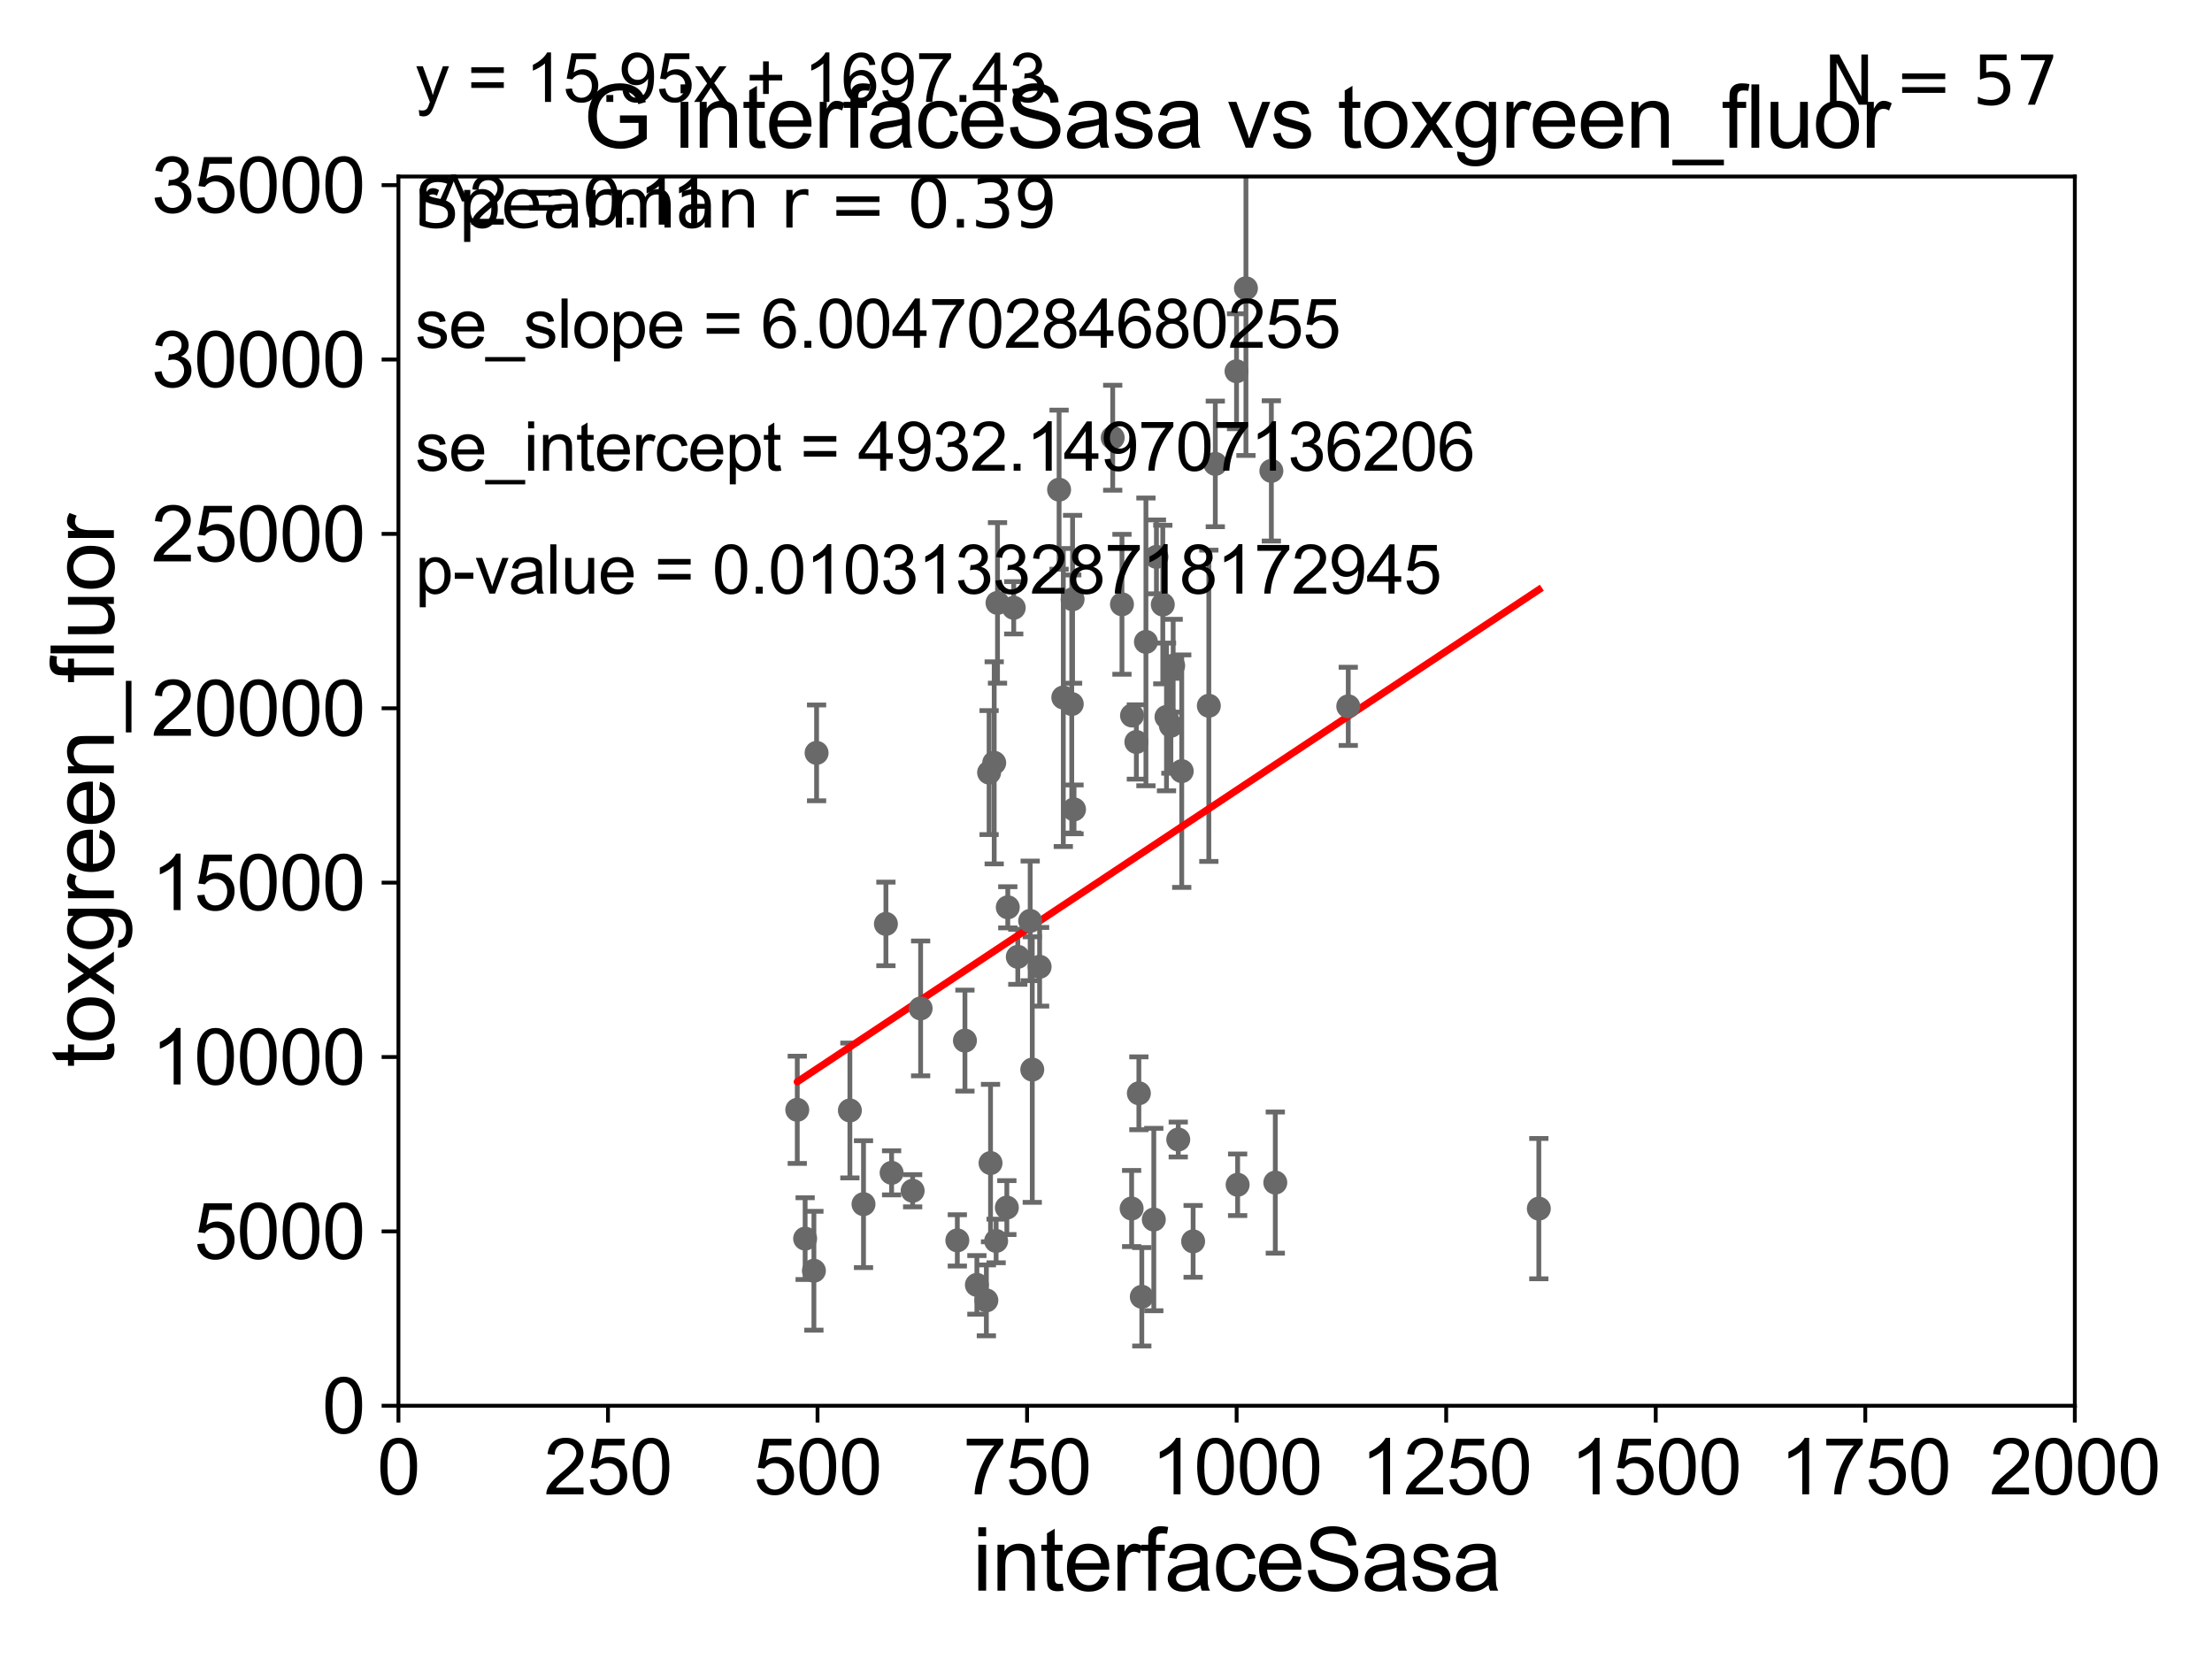 <?xml version="1.0" encoding="utf-8" standalone="no"?>
<!DOCTYPE svg PUBLIC "-//W3C//DTD SVG 1.1//EN"
  "http://www.w3.org/Graphics/SVG/1.1/DTD/svg11.dtd">
<svg xmlns:xlink="http://www.w3.org/1999/xlink" width="460.8pt" height="345.6pt" viewBox="0 0 460.8 345.6" xmlns="http://www.w3.org/2000/svg" version="1.1">
 <defs>
  <style type="text/css">*{stroke-linejoin: round; stroke-linecap: butt}</style>
 </defs>
 <g id="figure_1">
  <g id="patch_1">
   <path d="M 0 345.6 
L 460.8 345.6 
L 460.8 0 
L 0 0 
z
" style="fill: #ffffff"/>
  </g>
  <g id="axes_1">
   <g id="patch_2">
    <path d="M 83 292.84 
L 432.225 292.84 
L 432.225 36.775 
L 83 36.775 
z
" style="fill: #ffffff"/>
   </g>
   <g id="PathCollection_1">
    <defs>
     <path id="mcee22a6430" d="M 0 1.118 
C 0.297 1.118 0.581 1 0.791 0.791 
C 1 0.581 1.118 0.297 1.118 0 
C 1.118 -0.297 1 -0.581 0.791 -0.791 
C 0.581 -1 0.297 -1.118 0 -1.118 
C -0.297 -1.118 -0.581 -1 -0.791 -0.791 
C -1 -0.581 -1.118 -0.297 -1.118 0 
C -1.118 0.297 -1 0.581 -0.791 0.791 
C -0.581 1 -0.297 1.118 0 1.118 
z
" style="stroke: #696969"/>
    </defs>
    <g clip-path="url(#p2715d76f00)">
     <use xlink:href="#mcee22a6430" x="264.847" y="98.095" style="fill: #696969; stroke: #696969"/>
     <use xlink:href="#mcee22a6430" x="184.551" y="192.471" style="fill: #696969; stroke: #696969"/>
     <use xlink:href="#mcee22a6430" x="220.628" y="102.009" style="fill: #696969; stroke: #696969"/>
     <use xlink:href="#mcee22a6430" x="209.744" y="251.563" style="fill: #696969; stroke: #696969"/>
     <use xlink:href="#mcee22a6430" x="207.799" y="125.59" style="fill: #696969; stroke: #696969"/>
     <use xlink:href="#mcee22a6430" x="190.121" y="248.059" style="fill: #696969; stroke: #696969"/>
     <use xlink:href="#mcee22a6430" x="207.511" y="258.514" style="fill: #696969; stroke: #696969"/>
     <use xlink:href="#mcee22a6430" x="209.94" y="189.009" style="fill: #696969; stroke: #696969"/>
     <use xlink:href="#mcee22a6430" x="199.43" y="258.394" style="fill: #696969; stroke: #696969"/>
     <use xlink:href="#mcee22a6430" x="244.393" y="138.677" style="fill: #696969; stroke: #696969"/>
     <use xlink:href="#mcee22a6430" x="203.504" y="267.665" style="fill: #696969; stroke: #696969"/>
     <use xlink:href="#mcee22a6430" x="206.346" y="242.287" style="fill: #696969; stroke: #696969"/>
     <use xlink:href="#mcee22a6430" x="170.109" y="156.841" style="fill: #696969; stroke: #696969"/>
     <use xlink:href="#mcee22a6430" x="185.74" y="244.324" style="fill: #696969; stroke: #696969"/>
     <use xlink:href="#mcee22a6430" x="169.55" y="264.717" style="fill: #696969; stroke: #696969"/>
     <use xlink:href="#mcee22a6430" x="167.725" y="258.027" style="fill: #696969; stroke: #696969"/>
     <use xlink:href="#mcee22a6430" x="177.046" y="231.33" style="fill: #696969; stroke: #696969"/>
     <use xlink:href="#mcee22a6430" x="179.885" y="250.846" style="fill: #696969; stroke: #696969"/>
     <use xlink:href="#mcee22a6430" x="166.086" y="231.193" style="fill: #696969; stroke: #696969"/>
     <use xlink:href="#mcee22a6430" x="216.572" y="201.398" style="fill: #696969; stroke: #696969"/>
     <use xlink:href="#mcee22a6430" x="240.359" y="254.051" style="fill: #696969; stroke: #696969"/>
     <use xlink:href="#mcee22a6430" x="206.048" y="160.94" style="fill: #696969; stroke: #696969"/>
     <use xlink:href="#mcee22a6430" x="215.04" y="222.812" style="fill: #696969; stroke: #696969"/>
     <use xlink:href="#mcee22a6430" x="223.439" y="124.838" style="fill: #696969; stroke: #696969"/>
     <use xlink:href="#mcee22a6430" x="257.822" y="246.808" style="fill: #696969; stroke: #696969"/>
     <use xlink:href="#mcee22a6430" x="265.669" y="246.354" style="fill: #696969; stroke: #696969"/>
     <use xlink:href="#mcee22a6430" x="243.003" y="149.352" style="fill: #696969; stroke: #696969"/>
     <use xlink:href="#mcee22a6430" x="280.866" y="147.143" style="fill: #696969; stroke: #696969"/>
     <use xlink:href="#mcee22a6430" x="205.477" y="270.894" style="fill: #696969; stroke: #696969"/>
     <use xlink:href="#mcee22a6430" x="245.451" y="237.384" style="fill: #696969; stroke: #696969"/>
     <use xlink:href="#mcee22a6430" x="242.231" y="125.939" style="fill: #696969; stroke: #696969"/>
     <use xlink:href="#mcee22a6430" x="238.719" y="133.718" style="fill: #696969; stroke: #696969"/>
     <use xlink:href="#mcee22a6430" x="259.552" y="60.054" style="fill: #696969; stroke: #696969"/>
     <use xlink:href="#mcee22a6430" x="253.17" y="96.642" style="fill: #696969; stroke: #696969"/>
     <use xlink:href="#mcee22a6430" x="214.605" y="191.837" style="fill: #696969; stroke: #696969"/>
     <use xlink:href="#mcee22a6430" x="246.177" y="160.644" style="fill: #696969; stroke: #696969"/>
     <use xlink:href="#mcee22a6430" x="240.907" y="116.005" style="fill: #696969; stroke: #696969"/>
     <use xlink:href="#mcee22a6430" x="233.726" y="125.886" style="fill: #696969; stroke: #696969"/>
     <use xlink:href="#mcee22a6430" x="257.593" y="77.339" style="fill: #696969; stroke: #696969"/>
     <use xlink:href="#mcee22a6430" x="223.268" y="146.662" style="fill: #696969; stroke: #696969"/>
     <use xlink:href="#mcee22a6430" x="212.026" y="199.322" style="fill: #696969; stroke: #696969"/>
     <use xlink:href="#mcee22a6430" x="235.821" y="149.058" style="fill: #696969; stroke: #696969"/>
     <use xlink:href="#mcee22a6430" x="211.178" y="126.613" style="fill: #696969; stroke: #696969"/>
     <use xlink:href="#mcee22a6430" x="231.796" y="91.187" style="fill: #696969; stroke: #696969"/>
     <use xlink:href="#mcee22a6430" x="237.86" y="270.144" style="fill: #696969; stroke: #696969"/>
     <use xlink:href="#mcee22a6430" x="221.506" y="145.302" style="fill: #696969; stroke: #696969"/>
     <use xlink:href="#mcee22a6430" x="223.738" y="168.611" style="fill: #696969; stroke: #696969"/>
     <use xlink:href="#mcee22a6430" x="251.822" y="147.023" style="fill: #696969; stroke: #696969"/>
     <use xlink:href="#mcee22a6430" x="236.724" y="154.566" style="fill: #696969; stroke: #696969"/>
     <use xlink:href="#mcee22a6430" x="207.111" y="158.912" style="fill: #696969; stroke: #696969"/>
     <use xlink:href="#mcee22a6430" x="243.918" y="151.189" style="fill: #696969; stroke: #696969"/>
     <use xlink:href="#mcee22a6430" x="237.247" y="227.751" style="fill: #696969; stroke: #696969"/>
     <use xlink:href="#mcee22a6430" x="201.014" y="216.78" style="fill: #696969; stroke: #696969"/>
     <use xlink:href="#mcee22a6430" x="235.739" y="251.754" style="fill: #696969; stroke: #696969"/>
     <use xlink:href="#mcee22a6430" x="191.784" y="210.071" style="fill: #696969; stroke: #696969"/>
     <use xlink:href="#mcee22a6430" x="248.55" y="258.602" style="fill: #696969; stroke: #696969"/>
     <use xlink:href="#mcee22a6430" x="320.567" y="251.78" style="fill: #696969; stroke: #696969"/>
    </g>
   </g>
   <g id="matplotlib.axis_1">
    <g id="xtick_1">
     <g id="line2d_1">
      <defs>
       <path id="m3850fc5c96" d="M 0 0 
L 0 3.5 
" style="stroke: #000000; stroke-width: 0.8"/>
      </defs>
      <g>
       <use xlink:href="#m3850fc5c96" x="83" y="292.84" style="stroke: #000000; stroke-width: 0.8"/>
      </g>
     </g>
     <g id="text_1">
      <!-- 0 -->
      <g transform="translate(78.551 311.293)scale(0.16 -0.16)">
       <defs>
        <path id="ArialMT-30" d="M 266 2259 
Q 266 3072 433 3567 
Q 600 4063 929 4331 
Q 1259 4600 1759 4600 
Q 2128 4600 2406 4451 
Q 2684 4303 2865 4023 
Q 3047 3744 3150 3342 
Q 3253 2941 3253 2259 
Q 3253 1453 3087 958 
Q 2922 463 2592 192 
Q 2263 -78 1759 -78 
Q 1097 -78 719 397 
Q 266 969 266 2259 
z
M 844 2259 
Q 844 1131 1108 757 
Q 1372 384 1759 384 
Q 2147 384 2411 759 
Q 2675 1134 2675 2259 
Q 2675 3391 2411 3762 
Q 2147 4134 1753 4134 
Q 1366 4134 1134 3806 
Q 844 3388 844 2259 
z
" transform="scale(0.016)"/>
       </defs>
       <use xlink:href="#ArialMT-30"/>
      </g>
     </g>
    </g>
    <g id="xtick_2">
     <g id="line2d_2">
      <g>
       <use xlink:href="#m3850fc5c96" x="126.653" y="292.84" style="stroke: #000000; stroke-width: 0.8"/>
      </g>
     </g>
     <g id="text_2">
      <!-- 250 -->
      <g transform="translate(113.307 311.293)scale(0.16 -0.16)">
       <defs>
        <path id="ArialMT-32" d="M 3222 541 
L 3222 0 
L 194 0 
Q 188 203 259 391 
Q 375 700 629 1000 
Q 884 1300 1366 1694 
Q 2113 2306 2375 2664 
Q 2638 3022 2638 3341 
Q 2638 3675 2398 3904 
Q 2159 4134 1775 4134 
Q 1369 4134 1125 3890 
Q 881 3647 878 3216 
L 300 3275 
Q 359 3922 746 4261 
Q 1134 4600 1788 4600 
Q 2447 4600 2831 4234 
Q 3216 3869 3216 3328 
Q 3216 3053 3103 2787 
Q 2991 2522 2730 2228 
Q 2469 1934 1863 1422 
Q 1356 997 1212 845 
Q 1069 694 975 541 
L 3222 541 
z
" transform="scale(0.016)"/>
        <path id="ArialMT-35" d="M 266 1200 
L 856 1250 
Q 922 819 1161 601 
Q 1400 384 1738 384 
Q 2144 384 2425 690 
Q 2706 997 2706 1503 
Q 2706 1984 2436 2262 
Q 2166 2541 1728 2541 
Q 1456 2541 1237 2417 
Q 1019 2294 894 2097 
L 366 2166 
L 809 4519 
L 3088 4519 
L 3088 3981 
L 1259 3981 
L 1013 2750 
Q 1425 3038 1878 3038 
Q 2478 3038 2890 2622 
Q 3303 2206 3303 1553 
Q 3303 931 2941 478 
Q 2500 -78 1738 -78 
Q 1113 -78 717 272 
Q 322 622 266 1200 
z
" transform="scale(0.016)"/>
       </defs>
       <use xlink:href="#ArialMT-32"/>
       <use xlink:href="#ArialMT-35" x="55.615"/>
       <use xlink:href="#ArialMT-30" x="111.23"/>
      </g>
     </g>
    </g>
    <g id="xtick_3">
     <g id="line2d_3">
      <g>
       <use xlink:href="#m3850fc5c96" x="170.306" y="292.84" style="stroke: #000000; stroke-width: 0.8"/>
      </g>
     </g>
     <g id="text_3">
      <!-- 500 -->
      <g transform="translate(156.96 311.293)scale(0.16 -0.16)">
       <use xlink:href="#ArialMT-35"/>
       <use xlink:href="#ArialMT-30" x="55.615"/>
       <use xlink:href="#ArialMT-30" x="111.23"/>
      </g>
     </g>
    </g>
    <g id="xtick_4">
     <g id="line2d_4">
      <g>
       <use xlink:href="#m3850fc5c96" x="213.959" y="292.84" style="stroke: #000000; stroke-width: 0.8"/>
      </g>
     </g>
     <g id="text_4">
      <!-- 750 -->
      <g transform="translate(200.613 311.293)scale(0.16 -0.16)">
       <defs>
        <path id="ArialMT-37" d="M 303 3981 
L 303 4522 
L 3269 4522 
L 3269 4084 
Q 2831 3619 2401 2847 
Q 1972 2075 1738 1259 
Q 1569 684 1522 0 
L 944 0 
Q 953 541 1156 1306 
Q 1359 2072 1739 2783 
Q 2119 3494 2547 3981 
L 303 3981 
z
" transform="scale(0.016)"/>
       </defs>
       <use xlink:href="#ArialMT-37"/>
       <use xlink:href="#ArialMT-35" x="55.615"/>
       <use xlink:href="#ArialMT-30" x="111.23"/>
      </g>
     </g>
    </g>
    <g id="xtick_5">
     <g id="line2d_5">
      <g>
       <use xlink:href="#m3850fc5c96" x="257.613" y="292.84" style="stroke: #000000; stroke-width: 0.8"/>
      </g>
     </g>
     <g id="text_5">
      <!-- 1000 -->
      <g transform="translate(239.817 311.293)scale(0.16 -0.16)">
       <defs>
        <path id="ArialMT-31" d="M 2384 0 
L 1822 0 
L 1822 3584 
Q 1619 3391 1289 3197 
Q 959 3003 697 2906 
L 697 3450 
Q 1169 3672 1522 3987 
Q 1875 4303 2022 4600 
L 2384 4600 
L 2384 0 
z
" transform="scale(0.016)"/>
       </defs>
       <use xlink:href="#ArialMT-31"/>
       <use xlink:href="#ArialMT-30" x="55.615"/>
       <use xlink:href="#ArialMT-30" x="111.23"/>
       <use xlink:href="#ArialMT-30" x="166.846"/>
      </g>
     </g>
    </g>
    <g id="xtick_6">
     <g id="line2d_6">
      <g>
       <use xlink:href="#m3850fc5c96" x="301.266" y="292.84" style="stroke: #000000; stroke-width: 0.8"/>
      </g>
     </g>
     <g id="text_6">
      <!-- 1250 -->
      <g transform="translate(283.471 311.293)scale(0.16 -0.16)">
       <use xlink:href="#ArialMT-31"/>
       <use xlink:href="#ArialMT-32" x="55.615"/>
       <use xlink:href="#ArialMT-35" x="111.23"/>
       <use xlink:href="#ArialMT-30" x="166.846"/>
      </g>
     </g>
    </g>
    <g id="xtick_7">
     <g id="line2d_7">
      <g>
       <use xlink:href="#m3850fc5c96" x="344.919" y="292.84" style="stroke: #000000; stroke-width: 0.8"/>
      </g>
     </g>
     <g id="text_7">
      <!-- 1500 -->
      <g transform="translate(327.124 311.293)scale(0.16 -0.16)">
       <use xlink:href="#ArialMT-31"/>
       <use xlink:href="#ArialMT-35" x="55.615"/>
       <use xlink:href="#ArialMT-30" x="111.23"/>
       <use xlink:href="#ArialMT-30" x="166.846"/>
      </g>
     </g>
    </g>
    <g id="xtick_8">
     <g id="line2d_8">
      <g>
       <use xlink:href="#m3850fc5c96" x="388.572" y="292.84" style="stroke: #000000; stroke-width: 0.8"/>
      </g>
     </g>
     <g id="text_8">
      <!-- 1750 -->
      <g transform="translate(370.777 311.293)scale(0.16 -0.16)">
       <use xlink:href="#ArialMT-31"/>
       <use xlink:href="#ArialMT-37" x="55.615"/>
       <use xlink:href="#ArialMT-35" x="111.23"/>
       <use xlink:href="#ArialMT-30" x="166.846"/>
      </g>
     </g>
    </g>
    <g id="xtick_9">
     <g id="line2d_9">
      <g>
       <use xlink:href="#m3850fc5c96" x="432.225" y="292.84" style="stroke: #000000; stroke-width: 0.8"/>
      </g>
     </g>
     <g id="text_9">
      <!-- 2000 -->
      <g transform="translate(414.43 311.293)scale(0.16 -0.16)">
       <use xlink:href="#ArialMT-32"/>
       <use xlink:href="#ArialMT-30" x="55.615"/>
       <use xlink:href="#ArialMT-30" x="111.23"/>
       <use xlink:href="#ArialMT-30" x="166.846"/>
      </g>
     </g>
    </g>
    <g id="text_10">
     <!-- interfaceSasa -->
     <g transform="translate(202.583 331.357)scale(0.18 -0.18)">
      <defs>
       <path id="ArialMT-69" d="M 425 3934 
L 425 4581 
L 988 4581 
L 988 3934 
L 425 3934 
z
M 425 0 
L 425 3319 
L 988 3319 
L 988 0 
L 425 0 
z
" transform="scale(0.016)"/>
       <path id="ArialMT-6e" d="M 422 0 
L 422 3319 
L 928 3319 
L 928 2847 
Q 1294 3394 1984 3394 
Q 2284 3394 2536 3286 
Q 2788 3178 2913 3003 
Q 3038 2828 3088 2588 
Q 3119 2431 3119 2041 
L 3119 0 
L 2556 0 
L 2556 2019 
Q 2556 2363 2490 2533 
Q 2425 2703 2258 2804 
Q 2091 2906 1866 2906 
Q 1506 2906 1245 2678 
Q 984 2450 984 1813 
L 984 0 
L 422 0 
z
" transform="scale(0.016)"/>
       <path id="ArialMT-74" d="M 1650 503 
L 1731 6 
Q 1494 -44 1306 -44 
Q 1000 -44 831 53 
Q 663 150 594 308 
Q 525 466 525 972 
L 525 2881 
L 113 2881 
L 113 3319 
L 525 3319 
L 525 4141 
L 1084 4478 
L 1084 3319 
L 1650 3319 
L 1650 2881 
L 1084 2881 
L 1084 941 
Q 1084 700 1114 631 
Q 1144 563 1211 522 
Q 1278 481 1403 481 
Q 1497 481 1650 503 
z
" transform="scale(0.016)"/>
       <path id="ArialMT-65" d="M 2694 1069 
L 3275 997 
Q 3138 488 2766 206 
Q 2394 -75 1816 -75 
Q 1088 -75 661 373 
Q 234 822 234 1631 
Q 234 2469 665 2931 
Q 1097 3394 1784 3394 
Q 2450 3394 2872 2941 
Q 3294 2488 3294 1666 
Q 3294 1616 3291 1516 
L 816 1516 
Q 847 969 1125 678 
Q 1403 388 1819 388 
Q 2128 388 2347 550 
Q 2566 713 2694 1069 
z
M 847 1978 
L 2700 1978 
Q 2663 2397 2488 2606 
Q 2219 2931 1791 2931 
Q 1403 2931 1139 2672 
Q 875 2413 847 1978 
z
" transform="scale(0.016)"/>
       <path id="ArialMT-72" d="M 416 0 
L 416 3319 
L 922 3319 
L 922 2816 
Q 1116 3169 1280 3281 
Q 1444 3394 1641 3394 
Q 1925 3394 2219 3213 
L 2025 2691 
Q 1819 2813 1613 2813 
Q 1428 2813 1281 2702 
Q 1134 2591 1072 2394 
Q 978 2094 978 1738 
L 978 0 
L 416 0 
z
" transform="scale(0.016)"/>
       <path id="ArialMT-66" d="M 556 0 
L 556 2881 
L 59 2881 
L 59 3319 
L 556 3319 
L 556 3672 
Q 556 4006 616 4169 
Q 697 4388 901 4523 
Q 1106 4659 1475 4659 
Q 1713 4659 2000 4603 
L 1916 4113 
Q 1741 4144 1584 4144 
Q 1328 4144 1222 4034 
Q 1116 3925 1116 3625 
L 1116 3319 
L 1763 3319 
L 1763 2881 
L 1116 2881 
L 1116 0 
L 556 0 
z
" transform="scale(0.016)"/>
       <path id="ArialMT-61" d="M 2588 409 
Q 2275 144 1986 34 
Q 1697 -75 1366 -75 
Q 819 -75 525 192 
Q 231 459 231 875 
Q 231 1119 342 1320 
Q 453 1522 633 1644 
Q 813 1766 1038 1828 
Q 1203 1872 1538 1913 
Q 2219 1994 2541 2106 
Q 2544 2222 2544 2253 
Q 2544 2597 2384 2738 
Q 2169 2928 1744 2928 
Q 1347 2928 1158 2789 
Q 969 2650 878 2297 
L 328 2372 
Q 403 2725 575 2942 
Q 747 3159 1072 3276 
Q 1397 3394 1825 3394 
Q 2250 3394 2515 3294 
Q 2781 3194 2906 3042 
Q 3031 2891 3081 2659 
Q 3109 2516 3109 2141 
L 3109 1391 
Q 3109 606 3145 398 
Q 3181 191 3288 0 
L 2700 0 
Q 2613 175 2588 409 
z
M 2541 1666 
Q 2234 1541 1622 1453 
Q 1275 1403 1131 1340 
Q 988 1278 909 1158 
Q 831 1038 831 891 
Q 831 666 1001 516 
Q 1172 366 1500 366 
Q 1825 366 2078 508 
Q 2331 650 2450 897 
Q 2541 1088 2541 1459 
L 2541 1666 
z
" transform="scale(0.016)"/>
       <path id="ArialMT-63" d="M 2588 1216 
L 3141 1144 
Q 3050 572 2676 248 
Q 2303 -75 1759 -75 
Q 1078 -75 664 370 
Q 250 816 250 1647 
Q 250 2184 428 2587 
Q 606 2991 970 3192 
Q 1334 3394 1763 3394 
Q 2303 3394 2647 3120 
Q 2991 2847 3088 2344 
L 2541 2259 
Q 2463 2594 2264 2762 
Q 2066 2931 1784 2931 
Q 1359 2931 1093 2626 
Q 828 2322 828 1663 
Q 828 994 1084 691 
Q 1341 388 1753 388 
Q 2084 388 2306 591 
Q 2528 794 2588 1216 
z
" transform="scale(0.016)"/>
       <path id="ArialMT-53" d="M 288 1472 
L 859 1522 
Q 900 1178 1048 958 
Q 1197 738 1509 602 
Q 1822 466 2213 466 
Q 2559 466 2825 569 
Q 3091 672 3220 851 
Q 3350 1031 3350 1244 
Q 3350 1459 3225 1620 
Q 3100 1781 2813 1891 
Q 2628 1963 1997 2114 
Q 1366 2266 1113 2400 
Q 784 2572 623 2826 
Q 463 3081 463 3397 
Q 463 3744 659 4045 
Q 856 4347 1234 4503 
Q 1613 4659 2075 4659 
Q 2584 4659 2973 4495 
Q 3363 4331 3572 4012 
Q 3781 3694 3797 3291 
L 3216 3247 
Q 3169 3681 2898 3903 
Q 2628 4125 2100 4125 
Q 1550 4125 1298 3923 
Q 1047 3722 1047 3438 
Q 1047 3191 1225 3031 
Q 1400 2872 2139 2705 
Q 2878 2538 3153 2413 
Q 3553 2228 3743 1945 
Q 3934 1663 3934 1294 
Q 3934 928 3725 604 
Q 3516 281 3123 101 
Q 2731 -78 2241 -78 
Q 1619 -78 1198 103 
Q 778 284 539 648 
Q 300 1013 288 1472 
z
" transform="scale(0.016)"/>
       <path id="ArialMT-73" d="M 197 991 
L 753 1078 
Q 800 744 1014 566 
Q 1228 388 1613 388 
Q 2000 388 2187 545 
Q 2375 703 2375 916 
Q 2375 1106 2209 1216 
Q 2094 1291 1634 1406 
Q 1016 1563 777 1677 
Q 538 1791 414 1992 
Q 291 2194 291 2438 
Q 291 2659 392 2848 
Q 494 3038 669 3163 
Q 800 3259 1026 3326 
Q 1253 3394 1513 3394 
Q 1903 3394 2198 3281 
Q 2494 3169 2634 2976 
Q 2775 2784 2828 2463 
L 2278 2388 
Q 2241 2644 2061 2787 
Q 1881 2931 1553 2931 
Q 1166 2931 1000 2803 
Q 834 2675 834 2503 
Q 834 2394 903 2306 
Q 972 2216 1119 2156 
Q 1203 2125 1616 2013 
Q 2213 1853 2448 1751 
Q 2684 1650 2818 1456 
Q 2953 1263 2953 975 
Q 2953 694 2789 445 
Q 2625 197 2315 61 
Q 2006 -75 1616 -75 
Q 969 -75 630 194 
Q 291 463 197 991 
z
" transform="scale(0.016)"/>
      </defs>
      <use xlink:href="#ArialMT-69"/>
      <use xlink:href="#ArialMT-6e" x="22.217"/>
      <use xlink:href="#ArialMT-74" x="77.832"/>
      <use xlink:href="#ArialMT-65" x="105.615"/>
      <use xlink:href="#ArialMT-72" x="161.23"/>
      <use xlink:href="#ArialMT-66" x="194.531"/>
      <use xlink:href="#ArialMT-61" x="222.314"/>
      <use xlink:href="#ArialMT-63" x="277.93"/>
      <use xlink:href="#ArialMT-65" x="327.93"/>
      <use xlink:href="#ArialMT-53" x="383.545"/>
      <use xlink:href="#ArialMT-61" x="450.244"/>
      <use xlink:href="#ArialMT-73" x="505.859"/>
      <use xlink:href="#ArialMT-61" x="555.859"/>
     </g>
    </g>
   </g>
   <g id="matplotlib.axis_2">
    <g id="ytick_1">
     <g id="line2d_10">
      <defs>
       <path id="mf860b84839" d="M 0 0 
L -3.5 0 
" style="stroke: #000000; stroke-width: 0.8"/>
      </defs>
      <g>
       <use xlink:href="#mf860b84839" x="83" y="292.84" style="stroke: #000000; stroke-width: 0.8"/>
      </g>
     </g>
     <g id="text_11">
      <!-- 0 -->
      <g transform="translate(67.103 298.566)scale(0.16 -0.16)">
       <use xlink:href="#ArialMT-30"/>
      </g>
     </g>
    </g>
    <g id="ytick_2">
     <g id="line2d_11">
      <g>
       <use xlink:href="#mf860b84839" x="83" y="256.516" style="stroke: #000000; stroke-width: 0.8"/>
      </g>
     </g>
     <g id="text_12">
      <!-- 5000 -->
      <g transform="translate(40.41 262.242)scale(0.16 -0.16)">
       <use xlink:href="#ArialMT-35"/>
       <use xlink:href="#ArialMT-30" x="55.615"/>
       <use xlink:href="#ArialMT-30" x="111.23"/>
       <use xlink:href="#ArialMT-30" x="166.846"/>
      </g>
     </g>
    </g>
    <g id="ytick_3">
     <g id="line2d_12">
      <g>
       <use xlink:href="#mf860b84839" x="83" y="220.192" style="stroke: #000000; stroke-width: 0.8"/>
      </g>
     </g>
     <g id="text_13">
      <!-- 10000 -->
      <g transform="translate(31.512 225.918)scale(0.16 -0.16)">
       <use xlink:href="#ArialMT-31"/>
       <use xlink:href="#ArialMT-30" x="55.615"/>
       <use xlink:href="#ArialMT-30" x="111.23"/>
       <use xlink:href="#ArialMT-30" x="166.846"/>
       <use xlink:href="#ArialMT-30" x="222.461"/>
      </g>
     </g>
    </g>
    <g id="ytick_4">
     <g id="line2d_13">
      <g>
       <use xlink:href="#mf860b84839" x="83" y="183.867" style="stroke: #000000; stroke-width: 0.8"/>
      </g>
     </g>
     <g id="text_14">
      <!-- 15000 -->
      <g transform="translate(31.512 189.594)scale(0.16 -0.16)">
       <use xlink:href="#ArialMT-31"/>
       <use xlink:href="#ArialMT-35" x="55.615"/>
       <use xlink:href="#ArialMT-30" x="111.23"/>
       <use xlink:href="#ArialMT-30" x="166.846"/>
       <use xlink:href="#ArialMT-30" x="222.461"/>
      </g>
     </g>
    </g>
    <g id="ytick_5">
     <g id="line2d_14">
      <g>
       <use xlink:href="#mf860b84839" x="83" y="147.543" style="stroke: #000000; stroke-width: 0.8"/>
      </g>
     </g>
     <g id="text_15">
      <!-- 20000 -->
      <g transform="translate(31.512 153.27)scale(0.16 -0.16)">
       <use xlink:href="#ArialMT-32"/>
       <use xlink:href="#ArialMT-30" x="55.615"/>
       <use xlink:href="#ArialMT-30" x="111.23"/>
       <use xlink:href="#ArialMT-30" x="166.846"/>
       <use xlink:href="#ArialMT-30" x="222.461"/>
      </g>
     </g>
    </g>
    <g id="ytick_6">
     <g id="line2d_15">
      <g>
       <use xlink:href="#mf860b84839" x="83" y="111.219" style="stroke: #000000; stroke-width: 0.8"/>
      </g>
     </g>
     <g id="text_16">
      <!-- 25000 -->
      <g transform="translate(31.512 116.945)scale(0.16 -0.16)">
       <use xlink:href="#ArialMT-32"/>
       <use xlink:href="#ArialMT-35" x="55.615"/>
       <use xlink:href="#ArialMT-30" x="111.23"/>
       <use xlink:href="#ArialMT-30" x="166.846"/>
       <use xlink:href="#ArialMT-30" x="222.461"/>
      </g>
     </g>
    </g>
    <g id="ytick_7">
     <g id="line2d_16">
      <g>
       <use xlink:href="#mf860b84839" x="83" y="74.895" style="stroke: #000000; stroke-width: 0.8"/>
      </g>
     </g>
     <g id="text_17">
      <!-- 30000 -->
      <g transform="translate(31.512 80.621)scale(0.16 -0.16)">
       <defs>
        <path id="ArialMT-33" d="M 269 1209 
L 831 1284 
Q 928 806 1161 595 
Q 1394 384 1728 384 
Q 2125 384 2398 659 
Q 2672 934 2672 1341 
Q 2672 1728 2419 1979 
Q 2166 2231 1775 2231 
Q 1616 2231 1378 2169 
L 1441 2663 
Q 1497 2656 1531 2656 
Q 1891 2656 2178 2843 
Q 2466 3031 2466 3422 
Q 2466 3731 2256 3934 
Q 2047 4138 1716 4138 
Q 1388 4138 1169 3931 
Q 950 3725 888 3313 
L 325 3413 
Q 428 3978 793 4289 
Q 1159 4600 1703 4600 
Q 2078 4600 2393 4439 
Q 2709 4278 2876 4000 
Q 3044 3722 3044 3409 
Q 3044 3113 2884 2869 
Q 2725 2625 2413 2481 
Q 2819 2388 3044 2092 
Q 3269 1797 3269 1353 
Q 3269 753 2831 336 
Q 2394 -81 1725 -81 
Q 1122 -81 723 278 
Q 325 638 269 1209 
z
" transform="scale(0.016)"/>
       </defs>
       <use xlink:href="#ArialMT-33"/>
       <use xlink:href="#ArialMT-30" x="55.615"/>
       <use xlink:href="#ArialMT-30" x="111.23"/>
       <use xlink:href="#ArialMT-30" x="166.846"/>
       <use xlink:href="#ArialMT-30" x="222.461"/>
      </g>
     </g>
    </g>
    <g id="ytick_8">
     <g id="line2d_17">
      <g>
       <use xlink:href="#mf860b84839" x="83" y="38.571" style="stroke: #000000; stroke-width: 0.8"/>
      </g>
     </g>
     <g id="text_18">
      <!-- 35000 -->
      <g transform="translate(31.512 44.297)scale(0.16 -0.16)">
       <use xlink:href="#ArialMT-33"/>
       <use xlink:href="#ArialMT-35" x="55.615"/>
       <use xlink:href="#ArialMT-30" x="111.23"/>
       <use xlink:href="#ArialMT-30" x="166.846"/>
       <use xlink:href="#ArialMT-30" x="222.461"/>
      </g>
     </g>
    </g>
    <g id="text_19">
     <!-- toxgreen_fluor -->
     <g transform="translate(23.724 222.34)rotate(-90)scale(0.18 -0.18)">
      <defs>
       <path id="ArialMT-6f" d="M 213 1659 
Q 213 2581 725 3025 
Q 1153 3394 1769 3394 
Q 2453 3394 2887 2945 
Q 3322 2497 3322 1706 
Q 3322 1066 3130 698 
Q 2938 331 2570 128 
Q 2203 -75 1769 -75 
Q 1072 -75 642 372 
Q 213 819 213 1659 
z
M 791 1659 
Q 791 1022 1069 705 
Q 1347 388 1769 388 
Q 2188 388 2466 706 
Q 2744 1025 2744 1678 
Q 2744 2294 2464 2611 
Q 2184 2928 1769 2928 
Q 1347 2928 1069 2612 
Q 791 2297 791 1659 
z
" transform="scale(0.016)"/>
       <path id="ArialMT-78" d="M 47 0 
L 1259 1725 
L 138 3319 
L 841 3319 
L 1350 2541 
Q 1494 2319 1581 2169 
Q 1719 2375 1834 2534 
L 2394 3319 
L 3066 3319 
L 1919 1756 
L 3153 0 
L 2463 0 
L 1781 1031 
L 1600 1309 
L 728 0 
L 47 0 
z
" transform="scale(0.016)"/>
       <path id="ArialMT-67" d="M 319 -275 
L 866 -356 
Q 900 -609 1056 -725 
Q 1266 -881 1628 -881 
Q 2019 -881 2231 -725 
Q 2444 -569 2519 -288 
Q 2563 -116 2559 434 
Q 2191 0 1641 0 
Q 956 0 581 494 
Q 206 988 206 1678 
Q 206 2153 378 2554 
Q 550 2956 876 3175 
Q 1203 3394 1644 3394 
Q 2231 3394 2613 2919 
L 2613 3319 
L 3131 3319 
L 3131 450 
Q 3131 -325 2973 -648 
Q 2816 -972 2473 -1159 
Q 2131 -1347 1631 -1347 
Q 1038 -1347 672 -1080 
Q 306 -813 319 -275 
z
M 784 1719 
Q 784 1066 1043 766 
Q 1303 466 1694 466 
Q 2081 466 2343 764 
Q 2606 1063 2606 1700 
Q 2606 2309 2336 2618 
Q 2066 2928 1684 2928 
Q 1309 2928 1046 2623 
Q 784 2319 784 1719 
z
" transform="scale(0.016)"/>
       <path id="ArialMT-5f" d="M -97 -1272 
L -97 -866 
L 3631 -866 
L 3631 -1272 
L -97 -1272 
z
" transform="scale(0.016)"/>
       <path id="ArialMT-6c" d="M 409 0 
L 409 4581 
L 972 4581 
L 972 0 
L 409 0 
z
" transform="scale(0.016)"/>
       <path id="ArialMT-75" d="M 2597 0 
L 2597 488 
Q 2209 -75 1544 -75 
Q 1250 -75 995 37 
Q 741 150 617 320 
Q 494 491 444 738 
Q 409 903 409 1263 
L 409 3319 
L 972 3319 
L 972 1478 
Q 972 1038 1006 884 
Q 1059 663 1231 536 
Q 1403 409 1656 409 
Q 1909 409 2131 539 
Q 2353 669 2445 892 
Q 2538 1116 2538 1541 
L 2538 3319 
L 3100 3319 
L 3100 0 
L 2597 0 
z
" transform="scale(0.016)"/>
      </defs>
      <use xlink:href="#ArialMT-74"/>
      <use xlink:href="#ArialMT-6f" x="27.783"/>
      <use xlink:href="#ArialMT-78" x="83.398"/>
      <use xlink:href="#ArialMT-67" x="133.398"/>
      <use xlink:href="#ArialMT-72" x="189.014"/>
      <use xlink:href="#ArialMT-65" x="222.314"/>
      <use xlink:href="#ArialMT-65" x="277.93"/>
      <use xlink:href="#ArialMT-6e" x="333.545"/>
      <use xlink:href="#ArialMT-5f" x="389.16"/>
      <use xlink:href="#ArialMT-66" x="444.775"/>
      <use xlink:href="#ArialMT-6c" x="472.559"/>
      <use xlink:href="#ArialMT-75" x="494.775"/>
      <use xlink:href="#ArialMT-6f" x="550.391"/>
      <use xlink:href="#ArialMT-72" x="606.006"/>
     </g>
    </g>
   </g>
   <g id="LineCollection_1">
    <path d="M 264.847 112.707 
L 264.847 83.483 
" clip-path="url(#p2715d76f00)" style="fill: none; stroke: #696969"/>
    <path d="M 184.551 201.177 
L 184.551 183.766 
" clip-path="url(#p2715d76f00)" style="fill: none; stroke: #696969"/>
    <path d="M 220.628 118.578 
L 220.628 85.439 
" clip-path="url(#p2715d76f00)" style="fill: none; stroke: #696969"/>
    <path d="M 209.744 257.174 
L 209.744 245.952 
" clip-path="url(#p2715d76f00)" style="fill: none; stroke: #696969"/>
    <path d="M 207.799 142.311 
L 207.799 108.87 
" clip-path="url(#p2715d76f00)" style="fill: none; stroke: #696969"/>
    <path d="M 190.121 251.414 
L 190.121 244.703 
" clip-path="url(#p2715d76f00)" style="fill: none; stroke: #696969"/>
    <path d="M 207.511 263.053 
L 207.511 253.975 
" clip-path="url(#p2715d76f00)" style="fill: none; stroke: #696969"/>
    <path d="M 209.94 193.298 
L 209.94 184.72 
" clip-path="url(#p2715d76f00)" style="fill: none; stroke: #696969"/>
    <path d="M 199.43 263.737 
L 199.43 253.051 
" clip-path="url(#p2715d76f00)" style="fill: none; stroke: #696969"/>
    <path d="M 244.393 148.344 
L 244.393 129.01 
" clip-path="url(#p2715d76f00)" style="fill: none; stroke: #696969"/>
    <path d="M 203.504 273.766 
L 203.504 261.564 
" clip-path="url(#p2715d76f00)" style="fill: none; stroke: #696969"/>
    <path d="M 206.346 258.685 
L 206.346 225.89 
" clip-path="url(#p2715d76f00)" style="fill: none; stroke: #696969"/>
    <path d="M 170.109 166.82 
L 170.109 146.861 
" clip-path="url(#p2715d76f00)" style="fill: none; stroke: #696969"/>
    <path d="M 185.74 248.92 
L 185.74 239.727 
" clip-path="url(#p2715d76f00)" style="fill: none; stroke: #696969"/>
    <path d="M 169.55 277.093 
L 169.55 252.34 
" clip-path="url(#p2715d76f00)" style="fill: none; stroke: #696969"/>
    <path d="M 167.725 266.542 
L 167.725 249.512 
" clip-path="url(#p2715d76f00)" style="fill: none; stroke: #696969"/>
    <path d="M 177.046 245.38 
L 177.046 217.28 
" clip-path="url(#p2715d76f00)" style="fill: none; stroke: #696969"/>
    <path d="M 179.885 264.061 
L 179.885 237.631 
" clip-path="url(#p2715d76f00)" style="fill: none; stroke: #696969"/>
    <path d="M 166.086 242.365 
L 166.086 220.021 
" clip-path="url(#p2715d76f00)" style="fill: none; stroke: #696969"/>
    <path d="M 216.572 209.59 
L 216.572 193.205 
" clip-path="url(#p2715d76f00)" style="fill: none; stroke: #696969"/>
    <path d="M 240.359 273.052 
L 240.359 235.051 
" clip-path="url(#p2715d76f00)" style="fill: none; stroke: #696969"/>
    <path d="M 206.048 173.855 
L 206.048 148.026 
" clip-path="url(#p2715d76f00)" style="fill: none; stroke: #696969"/>
    <path d="M 215.04 250.47 
L 215.04 195.153 
" clip-path="url(#p2715d76f00)" style="fill: none; stroke: #696969"/>
    <path d="M 223.439 142.322 
L 223.439 107.353 
" clip-path="url(#p2715d76f00)" style="fill: none; stroke: #696969"/>
    <path d="M 257.822 253.221 
L 257.822 240.395 
" clip-path="url(#p2715d76f00)" style="fill: none; stroke: #696969"/>
    <path d="M 265.669 261.056 
L 265.669 231.652 
" clip-path="url(#p2715d76f00)" style="fill: none; stroke: #696969"/>
    <path d="M 243.003 164.74 
L 243.003 133.965 
" clip-path="url(#p2715d76f00)" style="fill: none; stroke: #696969"/>
    <path d="M 280.866 155.286 
L 280.866 139 
" clip-path="url(#p2715d76f00)" style="fill: none; stroke: #696969"/>
    <path d="M 205.477 278.276 
L 205.477 263.513 
" clip-path="url(#p2715d76f00)" style="fill: none; stroke: #696969"/>
    <path d="M 245.451 241.022 
L 245.451 233.746 
" clip-path="url(#p2715d76f00)" style="fill: none; stroke: #696969"/>
    <path d="M 242.231 142.455 
L 242.231 109.423 
" clip-path="url(#p2715d76f00)" style="fill: none; stroke: #696969"/>
    <path d="M 238.719 163.689 
L 238.719 103.748 
" clip-path="url(#p2715d76f00)" style="fill: none; stroke: #696969"/>
    <path d="M 259.552 94.883 
L 259.552 25.225 
" clip-path="url(#p2715d76f00)" style="fill: none; stroke: #696969"/>
    <path d="M 253.17 109.725 
L 253.17 83.558 
" clip-path="url(#p2715d76f00)" style="fill: none; stroke: #696969"/>
    <path d="M 214.605 204.296 
L 214.605 179.378 
" clip-path="url(#p2715d76f00)" style="fill: none; stroke: #696969"/>
    <path d="M 246.177 184.862 
L 246.177 136.426 
" clip-path="url(#p2715d76f00)" style="fill: none; stroke: #696969"/>
    <path d="M 240.907 123.696 
L 240.907 108.315 
" clip-path="url(#p2715d76f00)" style="fill: none; stroke: #696969"/>
    <path d="M 233.726 140.457 
L 233.726 111.314 
" clip-path="url(#p2715d76f00)" style="fill: none; stroke: #696969"/>
    <path d="M 257.593 89.318 
L 257.593 65.36 
" clip-path="url(#p2715d76f00)" style="fill: none; stroke: #696969"/>
    <path d="M 223.268 173.544 
L 223.268 119.78 
" clip-path="url(#p2715d76f00)" style="fill: none; stroke: #696969"/>
    <path d="M 212.026 205.059 
L 212.026 193.584 
" clip-path="url(#p2715d76f00)" style="fill: none; stroke: #696969"/>
    <path d="M 235.821 149.554 
L 235.821 148.562 
" clip-path="url(#p2715d76f00)" style="fill: none; stroke: #696969"/>
    <path d="M 211.178 132.064 
L 211.178 121.162 
" clip-path="url(#p2715d76f00)" style="fill: none; stroke: #696969"/>
    <path d="M 231.796 102.122 
L 231.796 80.251 
" clip-path="url(#p2715d76f00)" style="fill: none; stroke: #696969"/>
    <path d="M 237.86 280.396 
L 237.86 259.892 
" clip-path="url(#p2715d76f00)" style="fill: none; stroke: #696969"/>
    <path d="M 221.506 176.343 
L 221.506 114.261 
" clip-path="url(#p2715d76f00)" style="fill: none; stroke: #696969"/>
    <path d="M 223.738 173.7 
L 223.738 163.522 
" clip-path="url(#p2715d76f00)" style="fill: none; stroke: #696969"/>
    <path d="M 251.822 179.444 
L 251.822 114.602 
" clip-path="url(#p2715d76f00)" style="fill: none; stroke: #696969"/>
    <path d="M 236.724 162.307 
L 236.724 146.825 
" clip-path="url(#p2715d76f00)" style="fill: none; stroke: #696969"/>
    <path d="M 207.111 179.961 
L 207.111 137.862 
" clip-path="url(#p2715d76f00)" style="fill: none; stroke: #696969"/>
    <path d="M 243.918 161.08 
L 243.918 141.298 
" clip-path="url(#p2715d76f00)" style="fill: none; stroke: #696969"/>
    <path d="M 237.247 235.338 
L 237.247 220.165 
" clip-path="url(#p2715d76f00)" style="fill: none; stroke: #696969"/>
    <path d="M 201.014 227.297 
L 201.014 206.263 
" clip-path="url(#p2715d76f00)" style="fill: none; stroke: #696969"/>
    <path d="M 235.739 259.681 
L 235.739 243.828 
" clip-path="url(#p2715d76f00)" style="fill: none; stroke: #696969"/>
    <path d="M 191.784 224.119 
L 191.784 196.023 
" clip-path="url(#p2715d76f00)" style="fill: none; stroke: #696969"/>
    <path d="M 248.55 266.076 
L 248.55 251.127 
" clip-path="url(#p2715d76f00)" style="fill: none; stroke: #696969"/>
    <path d="M 320.567 266.398 
L 320.567 237.161 
" clip-path="url(#p2715d76f00)" style="fill: none; stroke: #696969"/>
   </g>
   <g id="line2d_18">
    <defs>
     <path id="m564e953450" d="M 2 0 
L -2 -0 
" style="stroke: #696969"/>
    </defs>
    <g clip-path="url(#p2715d76f00)">
     <use xlink:href="#m564e953450" x="264.847" y="112.707" style="fill: #696969; stroke: #696969"/>
     <use xlink:href="#m564e953450" x="184.551" y="201.177" style="fill: #696969; stroke: #696969"/>
     <use xlink:href="#m564e953450" x="220.628" y="118.578" style="fill: #696969; stroke: #696969"/>
     <use xlink:href="#m564e953450" x="209.744" y="257.174" style="fill: #696969; stroke: #696969"/>
     <use xlink:href="#m564e953450" x="207.799" y="142.311" style="fill: #696969; stroke: #696969"/>
     <use xlink:href="#m564e953450" x="190.121" y="251.414" style="fill: #696969; stroke: #696969"/>
     <use xlink:href="#m564e953450" x="207.511" y="263.053" style="fill: #696969; stroke: #696969"/>
     <use xlink:href="#m564e953450" x="209.94" y="193.298" style="fill: #696969; stroke: #696969"/>
     <use xlink:href="#m564e953450" x="199.43" y="263.737" style="fill: #696969; stroke: #696969"/>
     <use xlink:href="#m564e953450" x="244.393" y="148.344" style="fill: #696969; stroke: #696969"/>
     <use xlink:href="#m564e953450" x="203.504" y="273.766" style="fill: #696969; stroke: #696969"/>
     <use xlink:href="#m564e953450" x="206.346" y="258.685" style="fill: #696969; stroke: #696969"/>
     <use xlink:href="#m564e953450" x="170.109" y="166.82" style="fill: #696969; stroke: #696969"/>
     <use xlink:href="#m564e953450" x="185.74" y="248.92" style="fill: #696969; stroke: #696969"/>
     <use xlink:href="#m564e953450" x="169.55" y="277.093" style="fill: #696969; stroke: #696969"/>
     <use xlink:href="#m564e953450" x="167.725" y="266.542" style="fill: #696969; stroke: #696969"/>
     <use xlink:href="#m564e953450" x="177.046" y="245.38" style="fill: #696969; stroke: #696969"/>
     <use xlink:href="#m564e953450" x="179.885" y="264.061" style="fill: #696969; stroke: #696969"/>
     <use xlink:href="#m564e953450" x="166.086" y="242.365" style="fill: #696969; stroke: #696969"/>
     <use xlink:href="#m564e953450" x="216.572" y="209.59" style="fill: #696969; stroke: #696969"/>
     <use xlink:href="#m564e953450" x="240.359" y="273.052" style="fill: #696969; stroke: #696969"/>
     <use xlink:href="#m564e953450" x="206.048" y="173.855" style="fill: #696969; stroke: #696969"/>
     <use xlink:href="#m564e953450" x="215.04" y="250.47" style="fill: #696969; stroke: #696969"/>
     <use xlink:href="#m564e953450" x="223.439" y="142.322" style="fill: #696969; stroke: #696969"/>
     <use xlink:href="#m564e953450" x="257.822" y="253.221" style="fill: #696969; stroke: #696969"/>
     <use xlink:href="#m564e953450" x="265.669" y="261.056" style="fill: #696969; stroke: #696969"/>
     <use xlink:href="#m564e953450" x="243.003" y="164.74" style="fill: #696969; stroke: #696969"/>
     <use xlink:href="#m564e953450" x="280.866" y="155.286" style="fill: #696969; stroke: #696969"/>
     <use xlink:href="#m564e953450" x="205.477" y="278.276" style="fill: #696969; stroke: #696969"/>
     <use xlink:href="#m564e953450" x="245.451" y="241.022" style="fill: #696969; stroke: #696969"/>
     <use xlink:href="#m564e953450" x="242.231" y="142.455" style="fill: #696969; stroke: #696969"/>
     <use xlink:href="#m564e953450" x="238.719" y="163.689" style="fill: #696969; stroke: #696969"/>
     <use xlink:href="#m564e953450" x="259.552" y="94.883" style="fill: #696969; stroke: #696969"/>
     <use xlink:href="#m564e953450" x="253.17" y="109.725" style="fill: #696969; stroke: #696969"/>
     <use xlink:href="#m564e953450" x="214.605" y="204.296" style="fill: #696969; stroke: #696969"/>
     <use xlink:href="#m564e953450" x="246.177" y="184.862" style="fill: #696969; stroke: #696969"/>
     <use xlink:href="#m564e953450" x="240.907" y="123.696" style="fill: #696969; stroke: #696969"/>
     <use xlink:href="#m564e953450" x="233.726" y="140.457" style="fill: #696969; stroke: #696969"/>
     <use xlink:href="#m564e953450" x="257.593" y="89.318" style="fill: #696969; stroke: #696969"/>
     <use xlink:href="#m564e953450" x="223.268" y="173.544" style="fill: #696969; stroke: #696969"/>
     <use xlink:href="#m564e953450" x="212.026" y="205.059" style="fill: #696969; stroke: #696969"/>
     <use xlink:href="#m564e953450" x="235.821" y="149.554" style="fill: #696969; stroke: #696969"/>
     <use xlink:href="#m564e953450" x="211.178" y="132.064" style="fill: #696969; stroke: #696969"/>
     <use xlink:href="#m564e953450" x="231.796" y="102.122" style="fill: #696969; stroke: #696969"/>
     <use xlink:href="#m564e953450" x="237.86" y="280.396" style="fill: #696969; stroke: #696969"/>
     <use xlink:href="#m564e953450" x="221.506" y="176.343" style="fill: #696969; stroke: #696969"/>
     <use xlink:href="#m564e953450" x="223.738" y="173.7" style="fill: #696969; stroke: #696969"/>
     <use xlink:href="#m564e953450" x="251.822" y="179.444" style="fill: #696969; stroke: #696969"/>
     <use xlink:href="#m564e953450" x="236.724" y="162.307" style="fill: #696969; stroke: #696969"/>
     <use xlink:href="#m564e953450" x="207.111" y="179.961" style="fill: #696969; stroke: #696969"/>
     <use xlink:href="#m564e953450" x="243.918" y="161.08" style="fill: #696969; stroke: #696969"/>
     <use xlink:href="#m564e953450" x="237.247" y="235.338" style="fill: #696969; stroke: #696969"/>
     <use xlink:href="#m564e953450" x="201.014" y="227.297" style="fill: #696969; stroke: #696969"/>
     <use xlink:href="#m564e953450" x="235.739" y="259.681" style="fill: #696969; stroke: #696969"/>
     <use xlink:href="#m564e953450" x="191.784" y="224.119" style="fill: #696969; stroke: #696969"/>
     <use xlink:href="#m564e953450" x="248.55" y="266.076" style="fill: #696969; stroke: #696969"/>
     <use xlink:href="#m564e953450" x="320.567" y="266.398" style="fill: #696969; stroke: #696969"/>
    </g>
   </g>
   <g id="line2d_19">
    <g clip-path="url(#p2715d76f00)">
     <use xlink:href="#m564e953450" x="264.847" y="83.483" style="fill: #696969; stroke: #696969"/>
     <use xlink:href="#m564e953450" x="184.551" y="183.766" style="fill: #696969; stroke: #696969"/>
     <use xlink:href="#m564e953450" x="220.628" y="85.439" style="fill: #696969; stroke: #696969"/>
     <use xlink:href="#m564e953450" x="209.744" y="245.952" style="fill: #696969; stroke: #696969"/>
     <use xlink:href="#m564e953450" x="207.799" y="108.87" style="fill: #696969; stroke: #696969"/>
     <use xlink:href="#m564e953450" x="190.121" y="244.703" style="fill: #696969; stroke: #696969"/>
     <use xlink:href="#m564e953450" x="207.511" y="253.975" style="fill: #696969; stroke: #696969"/>
     <use xlink:href="#m564e953450" x="209.94" y="184.72" style="fill: #696969; stroke: #696969"/>
     <use xlink:href="#m564e953450" x="199.43" y="253.051" style="fill: #696969; stroke: #696969"/>
     <use xlink:href="#m564e953450" x="244.393" y="129.01" style="fill: #696969; stroke: #696969"/>
     <use xlink:href="#m564e953450" x="203.504" y="261.564" style="fill: #696969; stroke: #696969"/>
     <use xlink:href="#m564e953450" x="206.346" y="225.89" style="fill: #696969; stroke: #696969"/>
     <use xlink:href="#m564e953450" x="170.109" y="146.861" style="fill: #696969; stroke: #696969"/>
     <use xlink:href="#m564e953450" x="185.74" y="239.727" style="fill: #696969; stroke: #696969"/>
     <use xlink:href="#m564e953450" x="169.55" y="252.34" style="fill: #696969; stroke: #696969"/>
     <use xlink:href="#m564e953450" x="167.725" y="249.512" style="fill: #696969; stroke: #696969"/>
     <use xlink:href="#m564e953450" x="177.046" y="217.28" style="fill: #696969; stroke: #696969"/>
     <use xlink:href="#m564e953450" x="179.885" y="237.631" style="fill: #696969; stroke: #696969"/>
     <use xlink:href="#m564e953450" x="166.086" y="220.021" style="fill: #696969; stroke: #696969"/>
     <use xlink:href="#m564e953450" x="216.572" y="193.205" style="fill: #696969; stroke: #696969"/>
     <use xlink:href="#m564e953450" x="240.359" y="235.051" style="fill: #696969; stroke: #696969"/>
     <use xlink:href="#m564e953450" x="206.048" y="148.026" style="fill: #696969; stroke: #696969"/>
     <use xlink:href="#m564e953450" x="215.04" y="195.153" style="fill: #696969; stroke: #696969"/>
     <use xlink:href="#m564e953450" x="223.439" y="107.353" style="fill: #696969; stroke: #696969"/>
     <use xlink:href="#m564e953450" x="257.822" y="240.395" style="fill: #696969; stroke: #696969"/>
     <use xlink:href="#m564e953450" x="265.669" y="231.652" style="fill: #696969; stroke: #696969"/>
     <use xlink:href="#m564e953450" x="243.003" y="133.965" style="fill: #696969; stroke: #696969"/>
     <use xlink:href="#m564e953450" x="280.866" y="139" style="fill: #696969; stroke: #696969"/>
     <use xlink:href="#m564e953450" x="205.477" y="263.513" style="fill: #696969; stroke: #696969"/>
     <use xlink:href="#m564e953450" x="245.451" y="233.746" style="fill: #696969; stroke: #696969"/>
     <use xlink:href="#m564e953450" x="242.231" y="109.423" style="fill: #696969; stroke: #696969"/>
     <use xlink:href="#m564e953450" x="238.719" y="103.748" style="fill: #696969; stroke: #696969"/>
     <use xlink:href="#m564e953450" x="259.552" y="25.225" style="fill: #696969; stroke: #696969"/>
     <use xlink:href="#m564e953450" x="253.17" y="83.558" style="fill: #696969; stroke: #696969"/>
     <use xlink:href="#m564e953450" x="214.605" y="179.378" style="fill: #696969; stroke: #696969"/>
     <use xlink:href="#m564e953450" x="246.177" y="136.426" style="fill: #696969; stroke: #696969"/>
     <use xlink:href="#m564e953450" x="240.907" y="108.315" style="fill: #696969; stroke: #696969"/>
     <use xlink:href="#m564e953450" x="233.726" y="111.314" style="fill: #696969; stroke: #696969"/>
     <use xlink:href="#m564e953450" x="257.593" y="65.36" style="fill: #696969; stroke: #696969"/>
     <use xlink:href="#m564e953450" x="223.268" y="119.78" style="fill: #696969; stroke: #696969"/>
     <use xlink:href="#m564e953450" x="212.026" y="193.584" style="fill: #696969; stroke: #696969"/>
     <use xlink:href="#m564e953450" x="235.821" y="148.562" style="fill: #696969; stroke: #696969"/>
     <use xlink:href="#m564e953450" x="211.178" y="121.162" style="fill: #696969; stroke: #696969"/>
     <use xlink:href="#m564e953450" x="231.796" y="80.251" style="fill: #696969; stroke: #696969"/>
     <use xlink:href="#m564e953450" x="237.86" y="259.892" style="fill: #696969; stroke: #696969"/>
     <use xlink:href="#m564e953450" x="221.506" y="114.261" style="fill: #696969; stroke: #696969"/>
     <use xlink:href="#m564e953450" x="223.738" y="163.522" style="fill: #696969; stroke: #696969"/>
     <use xlink:href="#m564e953450" x="251.822" y="114.602" style="fill: #696969; stroke: #696969"/>
     <use xlink:href="#m564e953450" x="236.724" y="146.825" style="fill: #696969; stroke: #696969"/>
     <use xlink:href="#m564e953450" x="207.111" y="137.862" style="fill: #696969; stroke: #696969"/>
     <use xlink:href="#m564e953450" x="243.918" y="141.298" style="fill: #696969; stroke: #696969"/>
     <use xlink:href="#m564e953450" x="237.247" y="220.165" style="fill: #696969; stroke: #696969"/>
     <use xlink:href="#m564e953450" x="201.014" y="206.263" style="fill: #696969; stroke: #696969"/>
     <use xlink:href="#m564e953450" x="235.739" y="243.828" style="fill: #696969; stroke: #696969"/>
     <use xlink:href="#m564e953450" x="191.784" y="196.023" style="fill: #696969; stroke: #696969"/>
     <use xlink:href="#m564e953450" x="248.55" y="251.127" style="fill: #696969; stroke: #696969"/>
     <use xlink:href="#m564e953450" x="320.567" y="237.161" style="fill: #696969; stroke: #696969"/>
    </g>
   </g>
   <g id="line2d_20">
    <path d="M 264.847 159.824 
L 184.551 213.113 
L 220.628 189.17 
L 209.744 196.393 
L 207.799 197.684 
L 190.121 209.416 
L 207.511 197.875 
L 209.94 196.264 
L 199.43 203.239 
L 244.393 173.399 
L 203.504 200.535 
L 206.346 198.648 
L 170.109 222.698 
L 185.74 212.324 
L 169.55 223.069 
L 167.725 224.28 
L 177.046 218.094 
L 179.885 216.209 
L 166.086 225.368 
L 216.572 191.862 
L 240.359 176.075 
L 206.048 198.847 
L 215.04 192.879 
L 223.439 187.305 
L 257.822 164.486 
L 265.669 159.278 
L 243.003 174.321 
L 280.866 149.193 
L 205.477 199.226 
L 245.451 172.696 
L 242.231 174.833 
L 238.719 177.164 
L 259.552 163.338 
L 253.17 167.573 
L 214.605 193.167 
L 246.177 172.214 
L 240.907 175.712 
L 233.726 180.478 
L 257.593 164.638 
L 223.268 187.418 
L 212.026 194.879 
L 235.821 179.087 
L 211.178 195.442 
L 231.796 181.758 
L 237.86 177.734 
L 221.506 188.587 
L 223.738 187.106 
L 251.822 168.468 
L 236.724 178.488 
L 207.111 198.141 
L 243.918 173.714 
L 237.247 178.141 
L 201.014 202.187 
L 235.739 179.142 
L 191.784 208.313 
L 248.55 170.639 
L 320.567 122.844 
" clip-path="url(#p2715d76f00)" style="fill: none; stroke: #ff0000; stroke-width: 1.5; stroke-linecap: square"/>
   </g>
   <g id="line2d_21">
    <defs>
     <path id="mb63ffb07f2" d="M 0 2 
C 0.53 2 1.039 1.789 1.414 1.414 
C 1.789 1.039 2 0.53 2 0 
C 2 -0.53 1.789 -1.039 1.414 -1.414 
C 1.039 -1.789 0.53 -2 0 -2 
C -0.53 -2 -1.039 -1.789 -1.414 -1.414 
C -1.789 -1.039 -2 -0.53 -2 0 
C -2 0.53 -1.789 1.039 -1.414 1.414 
C -1.039 1.789 -0.53 2 0 2 
z
" style="stroke: #696969"/>
    </defs>
    <g clip-path="url(#p2715d76f00)">
     <use xlink:href="#mb63ffb07f2" x="264.847" y="98.095" style="fill: #696969; stroke: #696969"/>
     <use xlink:href="#mb63ffb07f2" x="184.551" y="192.471" style="fill: #696969; stroke: #696969"/>
     <use xlink:href="#mb63ffb07f2" x="220.628" y="102.009" style="fill: #696969; stroke: #696969"/>
     <use xlink:href="#mb63ffb07f2" x="209.744" y="251.563" style="fill: #696969; stroke: #696969"/>
     <use xlink:href="#mb63ffb07f2" x="207.799" y="125.59" style="fill: #696969; stroke: #696969"/>
     <use xlink:href="#mb63ffb07f2" x="190.121" y="248.059" style="fill: #696969; stroke: #696969"/>
     <use xlink:href="#mb63ffb07f2" x="207.511" y="258.514" style="fill: #696969; stroke: #696969"/>
     <use xlink:href="#mb63ffb07f2" x="209.94" y="189.009" style="fill: #696969; stroke: #696969"/>
     <use xlink:href="#mb63ffb07f2" x="199.43" y="258.394" style="fill: #696969; stroke: #696969"/>
     <use xlink:href="#mb63ffb07f2" x="244.393" y="138.677" style="fill: #696969; stroke: #696969"/>
     <use xlink:href="#mb63ffb07f2" x="203.504" y="267.665" style="fill: #696969; stroke: #696969"/>
     <use xlink:href="#mb63ffb07f2" x="206.346" y="242.287" style="fill: #696969; stroke: #696969"/>
     <use xlink:href="#mb63ffb07f2" x="170.109" y="156.841" style="fill: #696969; stroke: #696969"/>
     <use xlink:href="#mb63ffb07f2" x="185.74" y="244.324" style="fill: #696969; stroke: #696969"/>
     <use xlink:href="#mb63ffb07f2" x="169.55" y="264.717" style="fill: #696969; stroke: #696969"/>
     <use xlink:href="#mb63ffb07f2" x="167.725" y="258.027" style="fill: #696969; stroke: #696969"/>
     <use xlink:href="#mb63ffb07f2" x="177.046" y="231.33" style="fill: #696969; stroke: #696969"/>
     <use xlink:href="#mb63ffb07f2" x="179.885" y="250.846" style="fill: #696969; stroke: #696969"/>
     <use xlink:href="#mb63ffb07f2" x="166.086" y="231.193" style="fill: #696969; stroke: #696969"/>
     <use xlink:href="#mb63ffb07f2" x="216.572" y="201.398" style="fill: #696969; stroke: #696969"/>
     <use xlink:href="#mb63ffb07f2" x="240.359" y="254.051" style="fill: #696969; stroke: #696969"/>
     <use xlink:href="#mb63ffb07f2" x="206.048" y="160.94" style="fill: #696969; stroke: #696969"/>
     <use xlink:href="#mb63ffb07f2" x="215.04" y="222.812" style="fill: #696969; stroke: #696969"/>
     <use xlink:href="#mb63ffb07f2" x="223.439" y="124.838" style="fill: #696969; stroke: #696969"/>
     <use xlink:href="#mb63ffb07f2" x="257.822" y="246.808" style="fill: #696969; stroke: #696969"/>
     <use xlink:href="#mb63ffb07f2" x="265.669" y="246.354" style="fill: #696969; stroke: #696969"/>
     <use xlink:href="#mb63ffb07f2" x="243.003" y="149.352" style="fill: #696969; stroke: #696969"/>
     <use xlink:href="#mb63ffb07f2" x="280.866" y="147.143" style="fill: #696969; stroke: #696969"/>
     <use xlink:href="#mb63ffb07f2" x="205.477" y="270.894" style="fill: #696969; stroke: #696969"/>
     <use xlink:href="#mb63ffb07f2" x="245.451" y="237.384" style="fill: #696969; stroke: #696969"/>
     <use xlink:href="#mb63ffb07f2" x="242.231" y="125.939" style="fill: #696969; stroke: #696969"/>
     <use xlink:href="#mb63ffb07f2" x="238.719" y="133.718" style="fill: #696969; stroke: #696969"/>
     <use xlink:href="#mb63ffb07f2" x="259.552" y="60.054" style="fill: #696969; stroke: #696969"/>
     <use xlink:href="#mb63ffb07f2" x="253.17" y="96.642" style="fill: #696969; stroke: #696969"/>
     <use xlink:href="#mb63ffb07f2" x="214.605" y="191.837" style="fill: #696969; stroke: #696969"/>
     <use xlink:href="#mb63ffb07f2" x="246.177" y="160.644" style="fill: #696969; stroke: #696969"/>
     <use xlink:href="#mb63ffb07f2" x="240.907" y="116.005" style="fill: #696969; stroke: #696969"/>
     <use xlink:href="#mb63ffb07f2" x="233.726" y="125.886" style="fill: #696969; stroke: #696969"/>
     <use xlink:href="#mb63ffb07f2" x="257.593" y="77.339" style="fill: #696969; stroke: #696969"/>
     <use xlink:href="#mb63ffb07f2" x="223.268" y="146.662" style="fill: #696969; stroke: #696969"/>
     <use xlink:href="#mb63ffb07f2" x="212.026" y="199.322" style="fill: #696969; stroke: #696969"/>
     <use xlink:href="#mb63ffb07f2" x="235.821" y="149.058" style="fill: #696969; stroke: #696969"/>
     <use xlink:href="#mb63ffb07f2" x="211.178" y="126.613" style="fill: #696969; stroke: #696969"/>
     <use xlink:href="#mb63ffb07f2" x="231.796" y="91.187" style="fill: #696969; stroke: #696969"/>
     <use xlink:href="#mb63ffb07f2" x="237.86" y="270.144" style="fill: #696969; stroke: #696969"/>
     <use xlink:href="#mb63ffb07f2" x="221.506" y="145.302" style="fill: #696969; stroke: #696969"/>
     <use xlink:href="#mb63ffb07f2" x="223.738" y="168.611" style="fill: #696969; stroke: #696969"/>
     <use xlink:href="#mb63ffb07f2" x="251.822" y="147.023" style="fill: #696969; stroke: #696969"/>
     <use xlink:href="#mb63ffb07f2" x="236.724" y="154.566" style="fill: #696969; stroke: #696969"/>
     <use xlink:href="#mb63ffb07f2" x="207.111" y="158.912" style="fill: #696969; stroke: #696969"/>
     <use xlink:href="#mb63ffb07f2" x="243.918" y="151.189" style="fill: #696969; stroke: #696969"/>
     <use xlink:href="#mb63ffb07f2" x="237.247" y="227.751" style="fill: #696969; stroke: #696969"/>
     <use xlink:href="#mb63ffb07f2" x="201.014" y="216.78" style="fill: #696969; stroke: #696969"/>
     <use xlink:href="#mb63ffb07f2" x="235.739" y="251.754" style="fill: #696969; stroke: #696969"/>
     <use xlink:href="#mb63ffb07f2" x="191.784" y="210.071" style="fill: #696969; stroke: #696969"/>
     <use xlink:href="#mb63ffb07f2" x="248.55" y="258.602" style="fill: #696969; stroke: #696969"/>
     <use xlink:href="#mb63ffb07f2" x="320.567" y="251.78" style="fill: #696969; stroke: #696969"/>
    </g>
   </g>
   <g id="patch_3">
    <path d="M 83 292.84 
L 83 36.775 
" style="fill: none; stroke: #000000; stroke-width: 0.8; stroke-linejoin: miter; stroke-linecap: square"/>
   </g>
   <g id="patch_4">
    <path d="M 432.225 292.84 
L 432.225 36.775 
" style="fill: none; stroke: #000000; stroke-width: 0.8; stroke-linejoin: miter; stroke-linecap: square"/>
   </g>
   <g id="patch_5">
    <path d="M 83 292.84 
L 432.225 292.84 
" style="fill: none; stroke: #000000; stroke-width: 0.8; stroke-linejoin: miter; stroke-linecap: square"/>
   </g>
   <g id="patch_6">
    <path d="M 83 36.775 
L 432.225 36.775 
" style="fill: none; stroke: #000000; stroke-width: 0.8; stroke-linejoin: miter; stroke-linecap: square"/>
   </g>
   <g id="text_20">
    <!-- N = 57 -->
    <g transform="translate(379.814 21.806)scale(0.14 -0.14)">
     <defs>
      <path id="DejaVuSans-4e" d="M 628 4666 
L 1478 4666 
L 3547 763 
L 3547 4666 
L 4159 4666 
L 4159 0 
L 3309 0 
L 1241 3903 
L 1241 0 
L 628 0 
L 628 4666 
z
" transform="scale(0.016)"/>
      <path id="DejaVuSans-20" transform="scale(0.016)"/>
      <path id="DejaVuSans-3d" d="M 678 2906 
L 4684 2906 
L 4684 2381 
L 678 2381 
L 678 2906 
z
M 678 1631 
L 4684 1631 
L 4684 1100 
L 678 1100 
L 678 1631 
z
" transform="scale(0.016)"/>
      <path id="DejaVuSans-35" d="M 691 4666 
L 3169 4666 
L 3169 4134 
L 1269 4134 
L 1269 2991 
Q 1406 3038 1543 3061 
Q 1681 3084 1819 3084 
Q 2600 3084 3056 2656 
Q 3513 2228 3513 1497 
Q 3513 744 3044 326 
Q 2575 -91 1722 -91 
Q 1428 -91 1123 -41 
Q 819 9 494 109 
L 494 744 
Q 775 591 1075 516 
Q 1375 441 1709 441 
Q 2250 441 2565 725 
Q 2881 1009 2881 1497 
Q 2881 1984 2565 2268 
Q 2250 2553 1709 2553 
Q 1456 2553 1204 2497 
Q 953 2441 691 2322 
L 691 4666 
z
" transform="scale(0.016)"/>
      <path id="DejaVuSans-37" d="M 525 4666 
L 3525 4666 
L 3525 4397 
L 1831 0 
L 1172 0 
L 2766 4134 
L 525 4134 
L 525 4666 
z
" transform="scale(0.016)"/>
     </defs>
     <use xlink:href="#DejaVuSans-4e"/>
     <use xlink:href="#DejaVuSans-20" x="74.805"/>
     <use xlink:href="#DejaVuSans-3d" x="106.592"/>
     <use xlink:href="#DejaVuSans-20" x="190.381"/>
     <use xlink:href="#DejaVuSans-35" x="222.168"/>
     <use xlink:href="#DejaVuSans-37" x="285.791"/>
    </g>
   </g>
   <g id="text_21">
    <!-- Spearman r = 0.39 -->
    <g transform="translate(86.492 47.413)scale(0.14 -0.14)">
     <defs>
      <path id="DejaVuSans-53" d="M 3425 4513 
L 3425 3897 
Q 3066 4069 2747 4153 
Q 2428 4238 2131 4238 
Q 1616 4238 1336 4038 
Q 1056 3838 1056 3469 
Q 1056 3159 1242 3001 
Q 1428 2844 1947 2747 
L 2328 2669 
Q 3034 2534 3370 2195 
Q 3706 1856 3706 1288 
Q 3706 609 3251 259 
Q 2797 -91 1919 -91 
Q 1588 -91 1214 -16 
Q 841 59 441 206 
L 441 856 
Q 825 641 1194 531 
Q 1563 422 1919 422 
Q 2459 422 2753 634 
Q 3047 847 3047 1241 
Q 3047 1584 2836 1778 
Q 2625 1972 2144 2069 
L 1759 2144 
Q 1053 2284 737 2584 
Q 422 2884 422 3419 
Q 422 4038 858 4394 
Q 1294 4750 2059 4750 
Q 2388 4750 2728 4690 
Q 3069 4631 3425 4513 
z
" transform="scale(0.016)"/>
      <path id="DejaVuSans-70" d="M 1159 525 
L 1159 -1331 
L 581 -1331 
L 581 3500 
L 1159 3500 
L 1159 2969 
Q 1341 3281 1617 3432 
Q 1894 3584 2278 3584 
Q 2916 3584 3314 3078 
Q 3713 2572 3713 1747 
Q 3713 922 3314 415 
Q 2916 -91 2278 -91 
Q 1894 -91 1617 61 
Q 1341 213 1159 525 
z
M 3116 1747 
Q 3116 2381 2855 2742 
Q 2594 3103 2138 3103 
Q 1681 3103 1420 2742 
Q 1159 2381 1159 1747 
Q 1159 1113 1420 752 
Q 1681 391 2138 391 
Q 2594 391 2855 752 
Q 3116 1113 3116 1747 
z
" transform="scale(0.016)"/>
      <path id="DejaVuSans-65" d="M 3597 1894 
L 3597 1613 
L 953 1613 
Q 991 1019 1311 708 
Q 1631 397 2203 397 
Q 2534 397 2845 478 
Q 3156 559 3463 722 
L 3463 178 
Q 3153 47 2828 -22 
Q 2503 -91 2169 -91 
Q 1331 -91 842 396 
Q 353 884 353 1716 
Q 353 2575 817 3079 
Q 1281 3584 2069 3584 
Q 2775 3584 3186 3129 
Q 3597 2675 3597 1894 
z
M 3022 2063 
Q 3016 2534 2758 2815 
Q 2500 3097 2075 3097 
Q 1594 3097 1305 2825 
Q 1016 2553 972 2059 
L 3022 2063 
z
" transform="scale(0.016)"/>
      <path id="DejaVuSans-61" d="M 2194 1759 
Q 1497 1759 1228 1600 
Q 959 1441 959 1056 
Q 959 750 1161 570 
Q 1363 391 1709 391 
Q 2188 391 2477 730 
Q 2766 1069 2766 1631 
L 2766 1759 
L 2194 1759 
z
M 3341 1997 
L 3341 0 
L 2766 0 
L 2766 531 
Q 2569 213 2275 61 
Q 1981 -91 1556 -91 
Q 1019 -91 701 211 
Q 384 513 384 1019 
Q 384 1609 779 1909 
Q 1175 2209 1959 2209 
L 2766 2209 
L 2766 2266 
Q 2766 2663 2505 2880 
Q 2244 3097 1772 3097 
Q 1472 3097 1187 3025 
Q 903 2953 641 2809 
L 641 3341 
Q 956 3463 1253 3523 
Q 1550 3584 1831 3584 
Q 2591 3584 2966 3190 
Q 3341 2797 3341 1997 
z
" transform="scale(0.016)"/>
      <path id="DejaVuSans-72" d="M 2631 2963 
Q 2534 3019 2420 3045 
Q 2306 3072 2169 3072 
Q 1681 3072 1420 2755 
Q 1159 2438 1159 1844 
L 1159 0 
L 581 0 
L 581 3500 
L 1159 3500 
L 1159 2956 
Q 1341 3275 1631 3429 
Q 1922 3584 2338 3584 
Q 2397 3584 2469 3576 
Q 2541 3569 2628 3553 
L 2631 2963 
z
" transform="scale(0.016)"/>
      <path id="DejaVuSans-6d" d="M 3328 2828 
Q 3544 3216 3844 3400 
Q 4144 3584 4550 3584 
Q 5097 3584 5394 3201 
Q 5691 2819 5691 2113 
L 5691 0 
L 5113 0 
L 5113 2094 
Q 5113 2597 4934 2840 
Q 4756 3084 4391 3084 
Q 3944 3084 3684 2787 
Q 3425 2491 3425 1978 
L 3425 0 
L 2847 0 
L 2847 2094 
Q 2847 2600 2669 2842 
Q 2491 3084 2119 3084 
Q 1678 3084 1418 2786 
Q 1159 2488 1159 1978 
L 1159 0 
L 581 0 
L 581 3500 
L 1159 3500 
L 1159 2956 
Q 1356 3278 1631 3431 
Q 1906 3584 2284 3584 
Q 2666 3584 2933 3390 
Q 3200 3197 3328 2828 
z
" transform="scale(0.016)"/>
      <path id="DejaVuSans-6e" d="M 3513 2113 
L 3513 0 
L 2938 0 
L 2938 2094 
Q 2938 2591 2744 2837 
Q 2550 3084 2163 3084 
Q 1697 3084 1428 2787 
Q 1159 2491 1159 1978 
L 1159 0 
L 581 0 
L 581 3500 
L 1159 3500 
L 1159 2956 
Q 1366 3272 1645 3428 
Q 1925 3584 2291 3584 
Q 2894 3584 3203 3211 
Q 3513 2838 3513 2113 
z
" transform="scale(0.016)"/>
      <path id="DejaVuSans-30" d="M 2034 4250 
Q 1547 4250 1301 3770 
Q 1056 3291 1056 2328 
Q 1056 1369 1301 889 
Q 1547 409 2034 409 
Q 2525 409 2770 889 
Q 3016 1369 3016 2328 
Q 3016 3291 2770 3770 
Q 2525 4250 2034 4250 
z
M 2034 4750 
Q 2819 4750 3233 4129 
Q 3647 3509 3647 2328 
Q 3647 1150 3233 529 
Q 2819 -91 2034 -91 
Q 1250 -91 836 529 
Q 422 1150 422 2328 
Q 422 3509 836 4129 
Q 1250 4750 2034 4750 
z
" transform="scale(0.016)"/>
      <path id="DejaVuSans-2e" d="M 684 794 
L 1344 794 
L 1344 0 
L 684 0 
L 684 794 
z
" transform="scale(0.016)"/>
      <path id="DejaVuSans-33" d="M 2597 2516 
Q 3050 2419 3304 2112 
Q 3559 1806 3559 1356 
Q 3559 666 3084 287 
Q 2609 -91 1734 -91 
Q 1441 -91 1130 -33 
Q 819 25 488 141 
L 488 750 
Q 750 597 1062 519 
Q 1375 441 1716 441 
Q 2309 441 2620 675 
Q 2931 909 2931 1356 
Q 2931 1769 2642 2001 
Q 2353 2234 1838 2234 
L 1294 2234 
L 1294 2753 
L 1863 2753 
Q 2328 2753 2575 2939 
Q 2822 3125 2822 3475 
Q 2822 3834 2567 4026 
Q 2313 4219 1838 4219 
Q 1578 4219 1281 4162 
Q 984 4106 628 3988 
L 628 4550 
Q 988 4650 1302 4700 
Q 1616 4750 1894 4750 
Q 2613 4750 3031 4423 
Q 3450 4097 3450 3541 
Q 3450 3153 3228 2886 
Q 3006 2619 2597 2516 
z
" transform="scale(0.016)"/>
      <path id="DejaVuSans-39" d="M 703 97 
L 703 672 
Q 941 559 1184 500 
Q 1428 441 1663 441 
Q 2288 441 2617 861 
Q 2947 1281 2994 2138 
Q 2813 1869 2534 1725 
Q 2256 1581 1919 1581 
Q 1219 1581 811 2004 
Q 403 2428 403 3163 
Q 403 3881 828 4315 
Q 1253 4750 1959 4750 
Q 2769 4750 3195 4129 
Q 3622 3509 3622 2328 
Q 3622 1225 3098 567 
Q 2575 -91 1691 -91 
Q 1453 -91 1209 -44 
Q 966 3 703 97 
z
M 1959 2075 
Q 2384 2075 2632 2365 
Q 2881 2656 2881 3163 
Q 2881 3666 2632 3958 
Q 2384 4250 1959 4250 
Q 1534 4250 1286 3958 
Q 1038 3666 1038 3163 
Q 1038 2656 1286 2365 
Q 1534 2075 1959 2075 
z
" transform="scale(0.016)"/>
     </defs>
     <use xlink:href="#DejaVuSans-53"/>
     <use xlink:href="#DejaVuSans-70" x="63.477"/>
     <use xlink:href="#DejaVuSans-65" x="126.953"/>
     <use xlink:href="#DejaVuSans-61" x="188.477"/>
     <use xlink:href="#DejaVuSans-72" x="249.756"/>
     <use xlink:href="#DejaVuSans-6d" x="289.119"/>
     <use xlink:href="#DejaVuSans-61" x="386.531"/>
     <use xlink:href="#DejaVuSans-6e" x="447.811"/>
     <use xlink:href="#DejaVuSans-20" x="511.189"/>
     <use xlink:href="#DejaVuSans-72" x="542.977"/>
     <use xlink:href="#DejaVuSans-20" x="584.09"/>
     <use xlink:href="#DejaVuSans-3d" x="615.877"/>
     <use xlink:href="#DejaVuSans-20" x="699.666"/>
     <use xlink:href="#DejaVuSans-30" x="731.453"/>
     <use xlink:href="#DejaVuSans-2e" x="795.076"/>
     <use xlink:href="#DejaVuSans-33" x="826.863"/>
     <use xlink:href="#DejaVuSans-39" x="890.486"/>
    </g>
   </g>
   <g id="text_22">
    <!-- r^2 = 0.11 -->
    <g transform="translate(86.492 46.796)scale(0.14 -0.14)">
     <defs>
      <path id="ArialMT-5e" d="M 747 2156 
L 169 2156 
L 1272 4659 
L 1725 4659 
L 2834 2156 
L 2269 2156 
L 1497 4022 
L 747 2156 
z
" transform="scale(0.016)"/>
      <path id="ArialMT-20" transform="scale(0.016)"/>
      <path id="ArialMT-3d" d="M 3381 2694 
L 356 2694 
L 356 3219 
L 3381 3219 
L 3381 2694 
z
M 3381 1303 
L 356 1303 
L 356 1828 
L 3381 1828 
L 3381 1303 
z
" transform="scale(0.016)"/>
      <path id="ArialMT-2e" d="M 581 0 
L 581 641 
L 1222 641 
L 1222 0 
L 581 0 
z
" transform="scale(0.016)"/>
     </defs>
     <use xlink:href="#ArialMT-72"/>
     <use xlink:href="#ArialMT-5e" x="33.301"/>
     <use xlink:href="#ArialMT-32" x="80.225"/>
     <use xlink:href="#ArialMT-20" x="135.84"/>
     <use xlink:href="#ArialMT-3d" x="163.623"/>
     <use xlink:href="#ArialMT-20" x="222.021"/>
     <use xlink:href="#ArialMT-30" x="249.805"/>
     <use xlink:href="#ArialMT-2e" x="305.42"/>
     <use xlink:href="#ArialMT-31" x="333.203"/>
     <use xlink:href="#ArialMT-31" x="381.443"/>
    </g>
   </g>
   <g id="text_23">
    <!-- y = 15.95x + 1697.43 -->
    <g transform="translate(86.492 21.231)scale(0.14 -0.14)">
     <defs>
      <path id="ArialMT-79" d="M 397 -1278 
L 334 -750 
Q 519 -800 656 -800 
Q 844 -800 956 -737 
Q 1069 -675 1141 -563 
Q 1194 -478 1313 -144 
Q 1328 -97 1363 -6 
L 103 3319 
L 709 3319 
L 1400 1397 
Q 1534 1031 1641 628 
Q 1738 1016 1872 1384 
L 2581 3319 
L 3144 3319 
L 1881 -56 
Q 1678 -603 1566 -809 
Q 1416 -1088 1222 -1217 
Q 1028 -1347 759 -1347 
Q 597 -1347 397 -1278 
z
" transform="scale(0.016)"/>
      <path id="ArialMT-39" d="M 350 1059 
L 891 1109 
Q 959 728 1153 556 
Q 1347 384 1650 384 
Q 1909 384 2104 503 
Q 2300 622 2425 820 
Q 2550 1019 2634 1356 
Q 2719 1694 2719 2044 
Q 2719 2081 2716 2156 
Q 2547 1888 2255 1720 
Q 1963 1553 1622 1553 
Q 1053 1553 659 1965 
Q 266 2378 266 3053 
Q 266 3750 677 4175 
Q 1088 4600 1706 4600 
Q 2153 4600 2523 4359 
Q 2894 4119 3086 3673 
Q 3278 3228 3278 2384 
Q 3278 1506 3087 986 
Q 2897 466 2520 194 
Q 2144 -78 1638 -78 
Q 1100 -78 759 220 
Q 419 519 350 1059 
z
M 2653 3081 
Q 2653 3566 2395 3850 
Q 2138 4134 1775 4134 
Q 1400 4134 1122 3828 
Q 844 3522 844 3034 
Q 844 2597 1108 2323 
Q 1372 2050 1759 2050 
Q 2150 2050 2401 2323 
Q 2653 2597 2653 3081 
z
" transform="scale(0.016)"/>
      <path id="ArialMT-2b" d="M 1603 741 
L 1603 1997 
L 356 1997 
L 356 2522 
L 1603 2522 
L 1603 3769 
L 2134 3769 
L 2134 2522 
L 3381 2522 
L 3381 1997 
L 2134 1997 
L 2134 741 
L 1603 741 
z
" transform="scale(0.016)"/>
      <path id="ArialMT-36" d="M 3184 3459 
L 2625 3416 
Q 2550 3747 2413 3897 
Q 2184 4138 1850 4138 
Q 1581 4138 1378 3988 
Q 1113 3794 959 3422 
Q 806 3050 800 2363 
Q 1003 2672 1297 2822 
Q 1591 2972 1913 2972 
Q 2475 2972 2870 2558 
Q 3266 2144 3266 1488 
Q 3266 1056 3080 686 
Q 2894 316 2569 119 
Q 2244 -78 1831 -78 
Q 1128 -78 684 439 
Q 241 956 241 2144 
Q 241 3472 731 4075 
Q 1159 4600 1884 4600 
Q 2425 4600 2770 4297 
Q 3116 3994 3184 3459 
z
M 888 1484 
Q 888 1194 1011 928 
Q 1134 663 1356 523 
Q 1578 384 1822 384 
Q 2178 384 2434 671 
Q 2691 959 2691 1453 
Q 2691 1928 2437 2201 
Q 2184 2475 1800 2475 
Q 1419 2475 1153 2201 
Q 888 1928 888 1484 
z
" transform="scale(0.016)"/>
      <path id="ArialMT-34" d="M 2069 0 
L 2069 1097 
L 81 1097 
L 81 1613 
L 2172 4581 
L 2631 4581 
L 2631 1613 
L 3250 1613 
L 3250 1097 
L 2631 1097 
L 2631 0 
L 2069 0 
z
M 2069 1613 
L 2069 3678 
L 634 1613 
L 2069 1613 
z
" transform="scale(0.016)"/>
     </defs>
     <use xlink:href="#ArialMT-79"/>
     <use xlink:href="#ArialMT-20" x="50"/>
     <use xlink:href="#ArialMT-3d" x="77.783"/>
     <use xlink:href="#ArialMT-20" x="136.182"/>
     <use xlink:href="#ArialMT-31" x="163.965"/>
     <use xlink:href="#ArialMT-35" x="219.58"/>
     <use xlink:href="#ArialMT-2e" x="275.195"/>
     <use xlink:href="#ArialMT-39" x="302.979"/>
     <use xlink:href="#ArialMT-35" x="358.594"/>
     <use xlink:href="#ArialMT-78" x="414.209"/>
     <use xlink:href="#ArialMT-20" x="464.209"/>
     <use xlink:href="#ArialMT-2b" x="491.992"/>
     <use xlink:href="#ArialMT-20" x="550.391"/>
     <use xlink:href="#ArialMT-31" x="578.174"/>
     <use xlink:href="#ArialMT-36" x="633.789"/>
     <use xlink:href="#ArialMT-39" x="689.404"/>
     <use xlink:href="#ArialMT-37" x="745.02"/>
     <use xlink:href="#ArialMT-2e" x="800.635"/>
     <use xlink:href="#ArialMT-34" x="828.418"/>
     <use xlink:href="#ArialMT-33" x="884.033"/>
    </g>
   </g>
   <g id="text_24">
    <!-- se_slope = 6.00470284680255 -->
    <g transform="translate(86.492 72.444)scale(0.14 -0.14)">
     <defs>
      <path id="ArialMT-70" d="M 422 -1272 
L 422 3319 
L 934 3319 
L 934 2888 
Q 1116 3141 1344 3267 
Q 1572 3394 1897 3394 
Q 2322 3394 2647 3175 
Q 2972 2956 3137 2557 
Q 3303 2159 3303 1684 
Q 3303 1175 3120 767 
Q 2938 359 2589 142 
Q 2241 -75 1856 -75 
Q 1575 -75 1351 44 
Q 1128 163 984 344 
L 984 -1272 
L 422 -1272 
z
M 931 1641 
Q 931 1000 1190 694 
Q 1450 388 1819 388 
Q 2194 388 2461 705 
Q 2728 1022 2728 1688 
Q 2728 2322 2467 2637 
Q 2206 2953 1844 2953 
Q 1484 2953 1207 2617 
Q 931 2281 931 1641 
z
" transform="scale(0.016)"/>
      <path id="ArialMT-38" d="M 1131 2484 
Q 781 2613 612 2850 
Q 444 3088 444 3419 
Q 444 3919 803 4259 
Q 1163 4600 1759 4600 
Q 2359 4600 2725 4251 
Q 3091 3903 3091 3403 
Q 3091 3084 2923 2848 
Q 2756 2613 2416 2484 
Q 2838 2347 3058 2040 
Q 3278 1734 3278 1309 
Q 3278 722 2862 322 
Q 2447 -78 1769 -78 
Q 1091 -78 675 323 
Q 259 725 259 1325 
Q 259 1772 486 2073 
Q 713 2375 1131 2484 
z
M 1019 3438 
Q 1019 3113 1228 2906 
Q 1438 2700 1772 2700 
Q 2097 2700 2305 2904 
Q 2513 3109 2513 3406 
Q 2513 3716 2298 3927 
Q 2084 4138 1766 4138 
Q 1444 4138 1231 3931 
Q 1019 3725 1019 3438 
z
M 838 1322 
Q 838 1081 952 856 
Q 1066 631 1291 507 
Q 1516 384 1775 384 
Q 2178 384 2440 643 
Q 2703 903 2703 1303 
Q 2703 1709 2433 1975 
Q 2163 2241 1756 2241 
Q 1359 2241 1098 1978 
Q 838 1716 838 1322 
z
" transform="scale(0.016)"/>
     </defs>
     <use xlink:href="#ArialMT-73"/>
     <use xlink:href="#ArialMT-65" x="50"/>
     <use xlink:href="#ArialMT-5f" x="105.615"/>
     <use xlink:href="#ArialMT-73" x="161.23"/>
     <use xlink:href="#ArialMT-6c" x="211.23"/>
     <use xlink:href="#ArialMT-6f" x="233.447"/>
     <use xlink:href="#ArialMT-70" x="289.062"/>
     <use xlink:href="#ArialMT-65" x="344.678"/>
     <use xlink:href="#ArialMT-20" x="400.293"/>
     <use xlink:href="#ArialMT-3d" x="428.076"/>
     <use xlink:href="#ArialMT-20" x="486.475"/>
     <use xlink:href="#ArialMT-36" x="514.258"/>
     <use xlink:href="#ArialMT-2e" x="569.873"/>
     <use xlink:href="#ArialMT-30" x="597.656"/>
     <use xlink:href="#ArialMT-30" x="653.271"/>
     <use xlink:href="#ArialMT-34" x="708.887"/>
     <use xlink:href="#ArialMT-37" x="764.502"/>
     <use xlink:href="#ArialMT-30" x="820.117"/>
     <use xlink:href="#ArialMT-32" x="875.732"/>
     <use xlink:href="#ArialMT-38" x="931.348"/>
     <use xlink:href="#ArialMT-34" x="986.963"/>
     <use xlink:href="#ArialMT-36" x="1042.578"/>
     <use xlink:href="#ArialMT-38" x="1098.193"/>
     <use xlink:href="#ArialMT-30" x="1153.809"/>
     <use xlink:href="#ArialMT-32" x="1209.424"/>
     <use xlink:href="#ArialMT-35" x="1265.039"/>
     <use xlink:href="#ArialMT-35" x="1320.654"/>
    </g>
   </g>
   <g id="text_25">
    <!-- se_intercept = 4932.149707136206 -->
    <g transform="translate(86.492 98.05)scale(0.14 -0.14)">
     <use xlink:href="#ArialMT-73"/>
     <use xlink:href="#ArialMT-65" x="50"/>
     <use xlink:href="#ArialMT-5f" x="105.615"/>
     <use xlink:href="#ArialMT-69" x="161.23"/>
     <use xlink:href="#ArialMT-6e" x="183.447"/>
     <use xlink:href="#ArialMT-74" x="239.062"/>
     <use xlink:href="#ArialMT-65" x="266.846"/>
     <use xlink:href="#ArialMT-72" x="322.461"/>
     <use xlink:href="#ArialMT-63" x="355.762"/>
     <use xlink:href="#ArialMT-65" x="405.762"/>
     <use xlink:href="#ArialMT-70" x="461.377"/>
     <use xlink:href="#ArialMT-74" x="516.992"/>
     <use xlink:href="#ArialMT-20" x="544.775"/>
     <use xlink:href="#ArialMT-3d" x="572.559"/>
     <use xlink:href="#ArialMT-20" x="630.957"/>
     <use xlink:href="#ArialMT-34" x="658.74"/>
     <use xlink:href="#ArialMT-39" x="714.355"/>
     <use xlink:href="#ArialMT-33" x="769.971"/>
     <use xlink:href="#ArialMT-32" x="825.586"/>
     <use xlink:href="#ArialMT-2e" x="881.201"/>
     <use xlink:href="#ArialMT-31" x="908.984"/>
     <use xlink:href="#ArialMT-34" x="964.6"/>
     <use xlink:href="#ArialMT-39" x="1020.215"/>
     <use xlink:href="#ArialMT-37" x="1075.83"/>
     <use xlink:href="#ArialMT-30" x="1131.445"/>
     <use xlink:href="#ArialMT-37" x="1187.061"/>
     <use xlink:href="#ArialMT-31" x="1242.676"/>
     <use xlink:href="#ArialMT-33" x="1298.291"/>
     <use xlink:href="#ArialMT-36" x="1353.906"/>
     <use xlink:href="#ArialMT-32" x="1409.521"/>
     <use xlink:href="#ArialMT-30" x="1465.137"/>
     <use xlink:href="#ArialMT-36" x="1520.752"/>
    </g>
   </g>
   <g id="text_26">
    <!-- p-value = 0.010313328718172945 -->
    <g transform="translate(86.492 123.657)scale(0.14 -0.14)">
     <defs>
      <path id="ArialMT-2d" d="M 203 1375 
L 203 1941 
L 1931 1941 
L 1931 1375 
L 203 1375 
z
" transform="scale(0.016)"/>
      <path id="ArialMT-76" d="M 1344 0 
L 81 3319 
L 675 3319 
L 1388 1331 
Q 1503 1009 1600 663 
Q 1675 925 1809 1294 
L 2547 3319 
L 3125 3319 
L 1869 0 
L 1344 0 
z
" transform="scale(0.016)"/>
     </defs>
     <use xlink:href="#ArialMT-70"/>
     <use xlink:href="#ArialMT-2d" x="55.615"/>
     <use xlink:href="#ArialMT-76" x="88.916"/>
     <use xlink:href="#ArialMT-61" x="138.916"/>
     <use xlink:href="#ArialMT-6c" x="194.531"/>
     <use xlink:href="#ArialMT-75" x="216.748"/>
     <use xlink:href="#ArialMT-65" x="272.363"/>
     <use xlink:href="#ArialMT-20" x="327.979"/>
     <use xlink:href="#ArialMT-3d" x="355.762"/>
     <use xlink:href="#ArialMT-20" x="414.16"/>
     <use xlink:href="#ArialMT-30" x="441.943"/>
     <use xlink:href="#ArialMT-2e" x="497.559"/>
     <use xlink:href="#ArialMT-30" x="525.342"/>
     <use xlink:href="#ArialMT-31" x="580.957"/>
     <use xlink:href="#ArialMT-30" x="636.572"/>
     <use xlink:href="#ArialMT-33" x="692.188"/>
     <use xlink:href="#ArialMT-31" x="747.803"/>
     <use xlink:href="#ArialMT-33" x="803.418"/>
     <use xlink:href="#ArialMT-33" x="859.033"/>
     <use xlink:href="#ArialMT-32" x="914.648"/>
     <use xlink:href="#ArialMT-38" x="970.264"/>
     <use xlink:href="#ArialMT-37" x="1025.879"/>
     <use xlink:href="#ArialMT-31" x="1081.494"/>
     <use xlink:href="#ArialMT-38" x="1137.109"/>
     <use xlink:href="#ArialMT-31" x="1192.725"/>
     <use xlink:href="#ArialMT-37" x="1248.34"/>
     <use xlink:href="#ArialMT-32" x="1303.955"/>
     <use xlink:href="#ArialMT-39" x="1359.57"/>
     <use xlink:href="#ArialMT-34" x="1415.186"/>
     <use xlink:href="#ArialMT-35" x="1470.801"/>
    </g>
   </g>
   <g id="text_27">
    <!-- G interfaceSasa vs toxgreen_fluor -->
    <g transform="translate(121.549 30.775)scale(0.18 -0.18)">
     <defs>
      <path id="ArialMT-47" d="M 2638 1797 
L 2638 2334 
L 4578 2338 
L 4578 638 
Q 4131 281 3656 101 
Q 3181 -78 2681 -78 
Q 2006 -78 1454 211 
Q 903 500 622 1047 
Q 341 1594 341 2269 
Q 341 2938 620 3517 
Q 900 4097 1425 4378 
Q 1950 4659 2634 4659 
Q 3131 4659 3532 4498 
Q 3934 4338 4162 4050 
Q 4391 3763 4509 3300 
L 3963 3150 
Q 3859 3500 3706 3700 
Q 3553 3900 3268 4020 
Q 2984 4141 2638 4141 
Q 2222 4141 1919 4014 
Q 1616 3888 1430 3681 
Q 1244 3475 1141 3228 
Q 966 2803 966 2306 
Q 966 1694 1177 1281 
Q 1388 869 1791 669 
Q 2194 469 2647 469 
Q 3041 469 3416 620 
Q 3791 772 3984 944 
L 3984 1797 
L 2638 1797 
z
" transform="scale(0.016)"/>
     </defs>
     <use xlink:href="#ArialMT-47"/>
     <use xlink:href="#ArialMT-20" x="77.783"/>
     <use xlink:href="#ArialMT-69" x="105.566"/>
     <use xlink:href="#ArialMT-6e" x="127.783"/>
     <use xlink:href="#ArialMT-74" x="183.398"/>
     <use xlink:href="#ArialMT-65" x="211.182"/>
     <use xlink:href="#ArialMT-72" x="266.797"/>
     <use xlink:href="#ArialMT-66" x="300.098"/>
     <use xlink:href="#ArialMT-61" x="327.881"/>
     <use xlink:href="#ArialMT-63" x="383.496"/>
     <use xlink:href="#ArialMT-65" x="433.496"/>
     <use xlink:href="#ArialMT-53" x="489.111"/>
     <use xlink:href="#ArialMT-61" x="555.811"/>
     <use xlink:href="#ArialMT-73" x="611.426"/>
     <use xlink:href="#ArialMT-61" x="661.426"/>
     <use xlink:href="#ArialMT-20" x="717.041"/>
     <use xlink:href="#ArialMT-76" x="744.824"/>
     <use xlink:href="#ArialMT-73" x="794.824"/>
     <use xlink:href="#ArialMT-20" x="844.824"/>
     <use xlink:href="#ArialMT-74" x="872.607"/>
     <use xlink:href="#ArialMT-6f" x="900.391"/>
     <use xlink:href="#ArialMT-78" x="956.006"/>
     <use xlink:href="#ArialMT-67" x="1006.006"/>
     <use xlink:href="#ArialMT-72" x="1061.621"/>
     <use xlink:href="#ArialMT-65" x="1094.922"/>
     <use xlink:href="#ArialMT-65" x="1150.537"/>
     <use xlink:href="#ArialMT-6e" x="1206.152"/>
     <use xlink:href="#ArialMT-5f" x="1261.768"/>
     <use xlink:href="#ArialMT-66" x="1317.383"/>
     <use xlink:href="#ArialMT-6c" x="1345.166"/>
     <use xlink:href="#ArialMT-75" x="1367.383"/>
     <use xlink:href="#ArialMT-6f" x="1422.998"/>
     <use xlink:href="#ArialMT-72" x="1478.613"/>
    </g>
   </g>
  </g>
 </g>
 <defs>
  <clipPath id="p2715d76f00">
   <rect x="83" y="36.775" width="349.225" height="256.065"/>
  </clipPath>
 </defs>
</svg>

